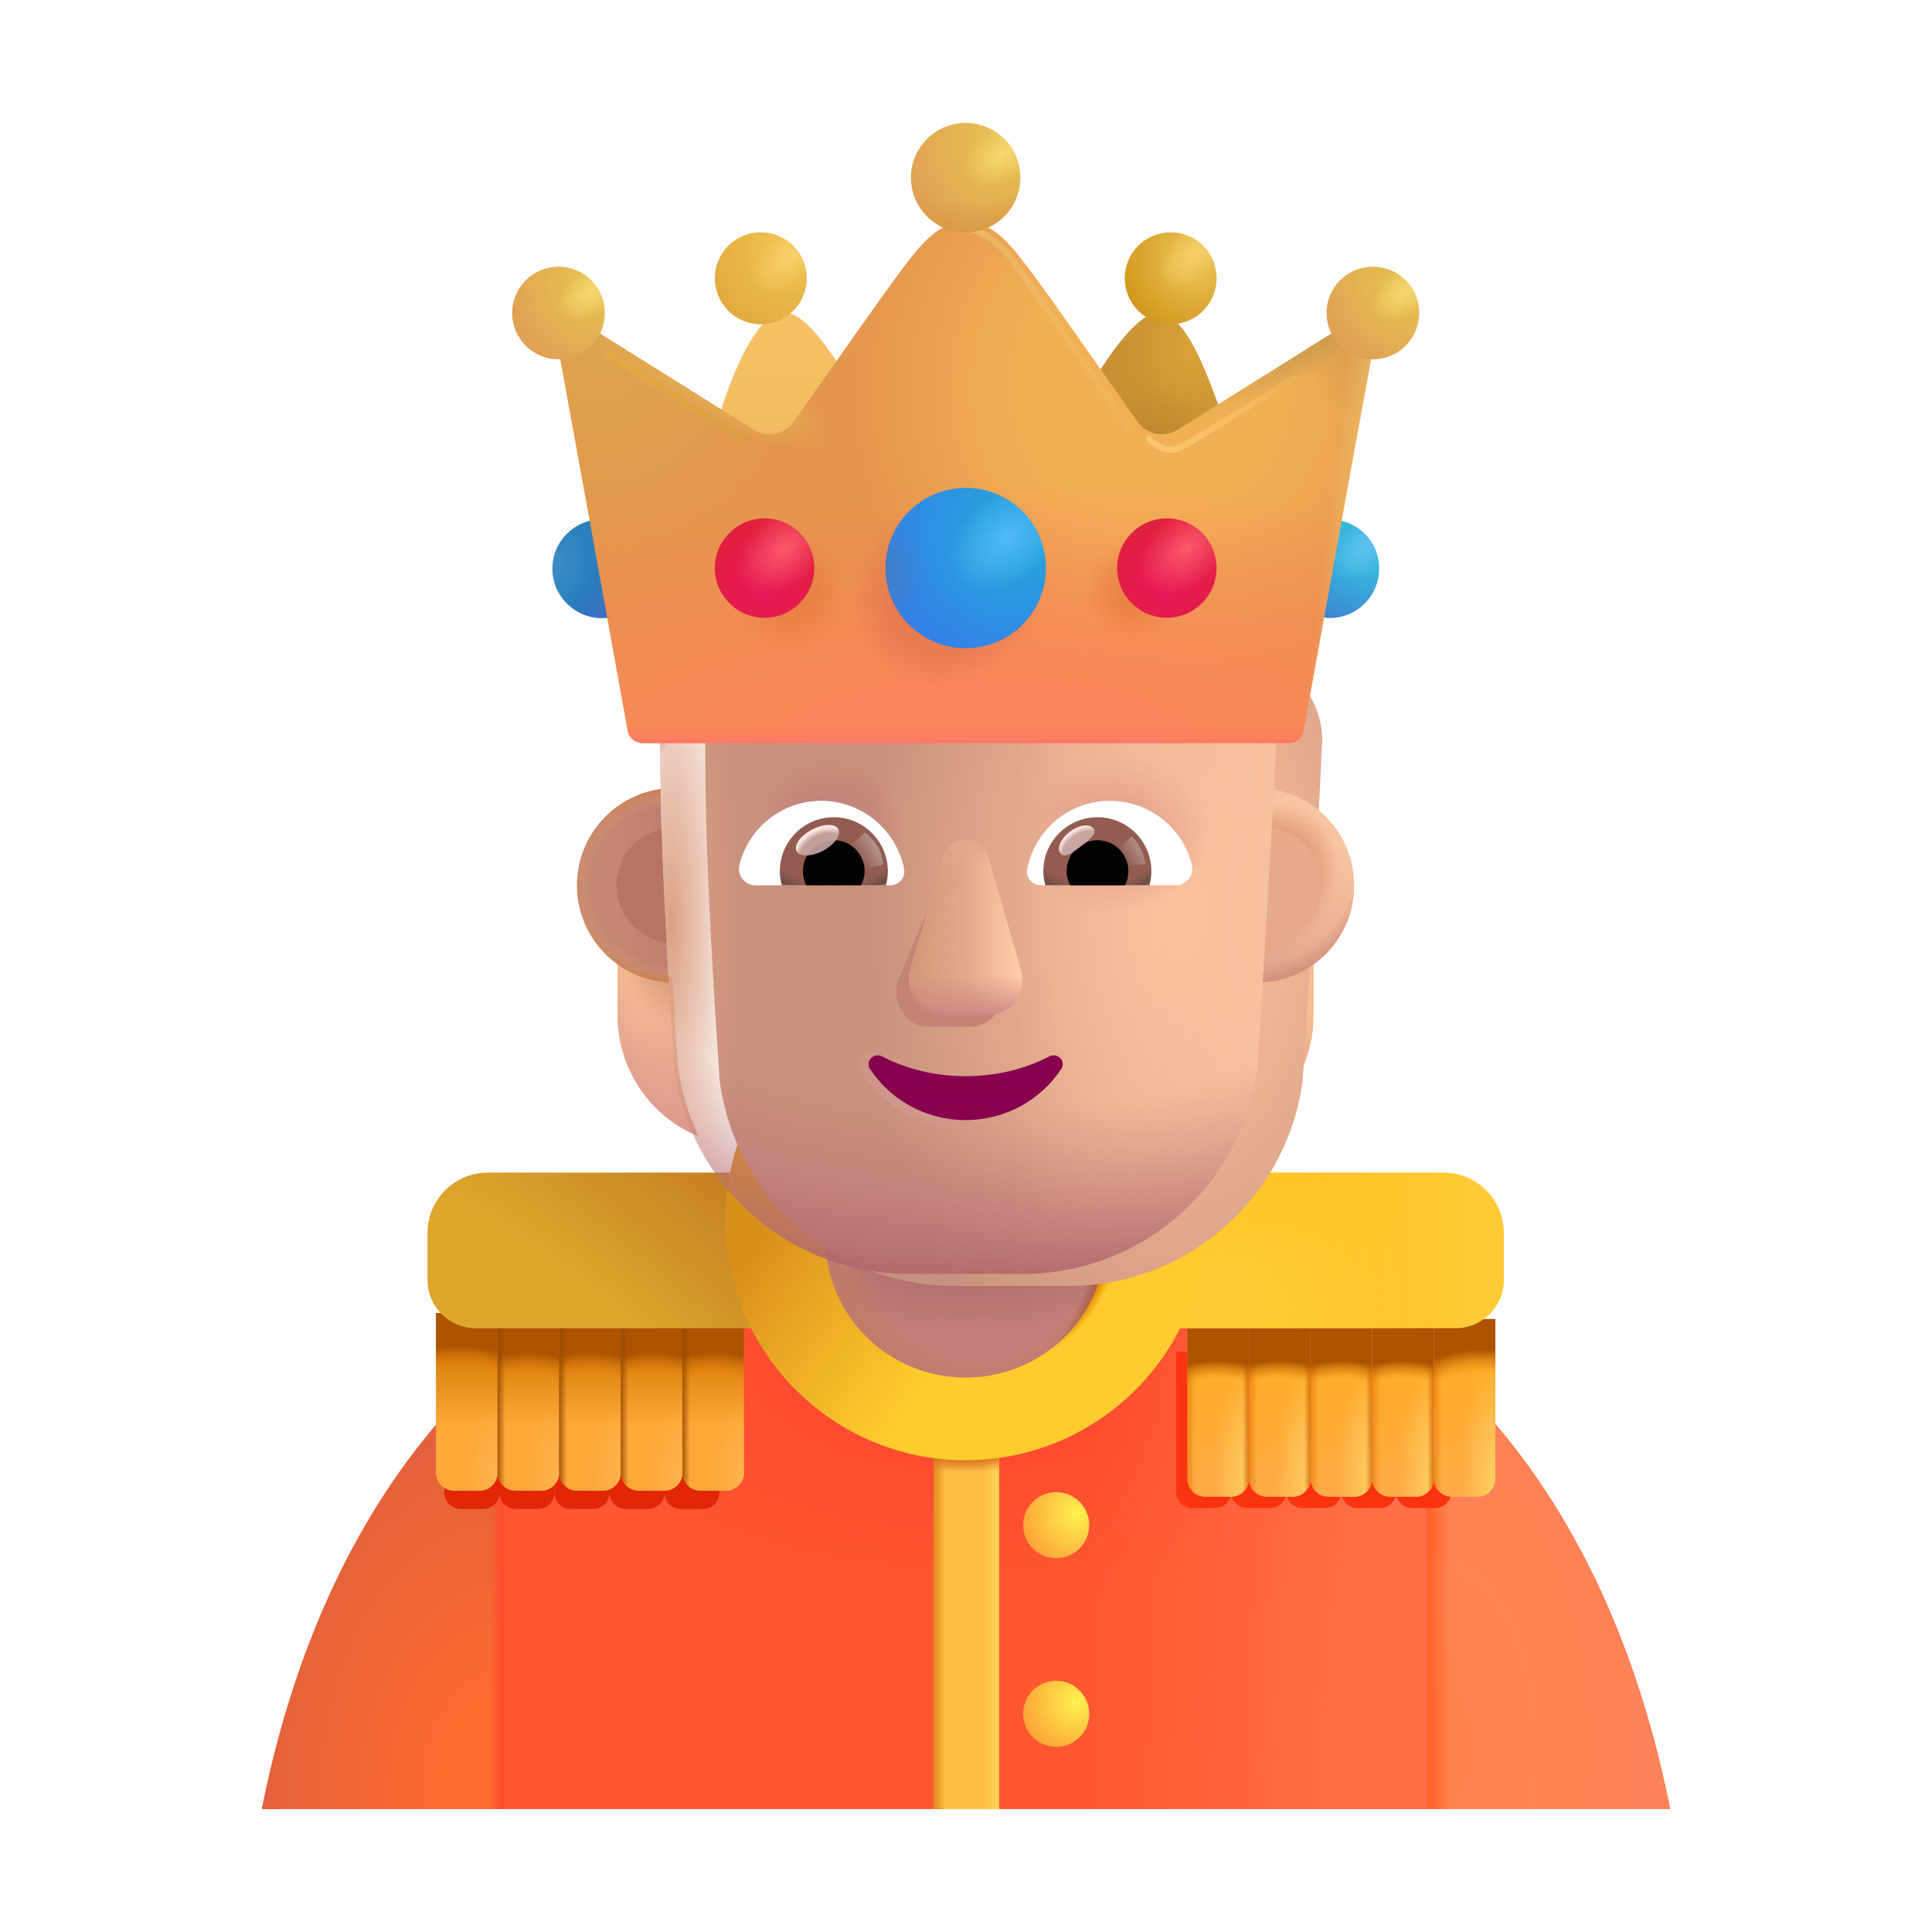 <svg viewBox="0 0 32 32" fill="none" xmlns="http://www.w3.org/2000/svg"><path d="M4.338 29.964C5.104 26.089 7.619 19.933 15.994 19.933V19.97L16.006 19.933C24.381 19.933 26.896 26.089 27.662 29.964H4.338Z" fill="url(#paint0_radial_13929_3526)" /><path d="M4.338 29.964C5.104 26.089 7.619 19.933 15.994 19.933V19.97L16.006 19.933C24.381 19.933 26.896 26.089 27.662 29.964H4.338Z" fill="url(#paint1_radial_13929_3526)" /><path d="M8.354 22.466C5.847 24.607 4.789 27.681 4.338 29.964H8.354V22.466Z" fill="url(#paint2_radial_13929_3526)" /><path d="M8.354 22.466C5.847 24.607 4.789 27.681 4.338 29.964H8.354V22.466Z" fill="url(#paint3_linear_13929_3526)" /><path d="M23.635 22.456C26.149 24.597 27.21 27.678 27.662 29.964H23.635V22.456Z" fill="url(#paint4_radial_13929_3526)" /><path d="M23.635 22.456C26.149 24.597 27.21 27.678 27.662 29.964H23.635V22.456Z" fill="url(#paint5_linear_13929_3526)" /><g filter="url(#filter0_f_13929_3526)"><path d="M7.361 23.904H9.183V24.725C9.183 24.873 9.063 24.993 8.915 24.993H8.54C8.393 24.993 8.274 24.875 8.272 24.728C8.27 24.875 8.151 24.993 8.004 24.993H7.629C7.481 24.993 7.361 24.873 7.361 24.725V23.904Z" fill="#E12706" /><path d="M9.183 23.904V24.725C9.183 24.873 9.303 24.993 9.451 24.993H9.826C9.973 24.993 10.092 24.875 10.094 24.728C10.096 24.875 10.215 24.993 10.362 24.993H10.737C10.885 24.993 11.005 24.873 11.005 24.725V23.904H9.183Z" fill="#E12706" /><path d="M11.916 23.904H11.005V24.725C11.005 24.873 11.125 24.993 11.273 24.993H11.648C11.796 24.993 11.916 24.873 11.916 24.725V23.904Z" fill="#E12706" /></g><g filter="url(#filter1_f_13929_3526)"><path d="M19.482 22.387H21.304V24.711C21.304 24.859 21.184 24.979 21.036 24.979H20.661C20.514 24.979 20.395 24.861 20.393 24.714C20.391 24.861 20.272 24.979 20.125 24.979H19.75C19.602 24.979 19.482 24.859 19.482 24.711V22.387Z" fill="#FB3310" /><path d="M21.304 22.387V24.711C21.304 24.859 21.424 24.979 21.572 24.979H21.947C22.094 24.979 22.213 24.861 22.215 24.714C22.217 24.861 22.336 24.979 22.483 24.979H22.858C23.006 24.979 23.126 24.859 23.126 24.711V23.89L21.304 22.387Z" fill="#FB3310" /><path d="M24.037 23.89H23.126V24.711C23.126 24.859 23.246 24.979 23.394 24.979H23.769C23.917 24.979 24.037 24.859 24.037 24.711V23.89Z" fill="#FB3310" /></g><path d="M16.549 29.964H15.463V23.683H16.549V29.964Z" fill="#FFBF46" /><path d="M16.549 29.964H15.463V23.683H16.549V29.964Z" fill="url(#paint6_linear_13929_3526)" /><path d="M16.549 29.964H15.463V23.683H16.549V29.964Z" fill="url(#paint7_linear_13929_3526)" /><path d="M16.549 29.964H15.463V23.683H16.549V29.964Z" fill="url(#paint8_radial_13929_3526)" /><circle cx="17.494" cy="28.386" r="0.547" fill="url(#paint9_radial_13929_3526)" /><g filter="url(#filter2_i_13929_3526)"><path d="M7.221 21.847H8.241V24.492C8.241 24.658 8.107 24.792 7.941 24.792H7.521C7.355 24.792 7.221 24.658 7.221 24.492V21.847Z" fill="url(#paint10_linear_13929_3526)" /><path d="M7.221 21.847H8.241V24.492C8.241 24.658 8.107 24.792 7.941 24.792H7.521C7.355 24.792 7.221 24.658 7.221 24.492V21.847Z" fill="url(#paint11_radial_13929_3526)" /><path d="M7.221 21.847H8.241V24.492C8.241 24.658 8.107 24.792 7.941 24.792H7.521C7.355 24.792 7.221 24.658 7.221 24.492V21.847Z" fill="url(#paint12_radial_13929_3526)" /></g><path d="M19.666 21.847H20.687V24.492C20.687 24.658 20.552 24.792 20.387 24.792H19.966C19.801 24.792 19.666 24.658 19.666 24.492V21.847Z" fill="url(#paint13_linear_13929_3526)" /><path d="M19.666 21.847H20.687V24.492C20.687 24.658 20.552 24.792 20.387 24.792H19.966C19.801 24.792 19.666 24.658 19.666 24.492V21.847Z" fill="url(#paint14_linear_13929_3526)" /><path d="M19.666 21.847H20.687V24.492C20.687 24.658 20.552 24.792 20.387 24.792H19.966C19.801 24.792 19.666 24.658 19.666 24.492V21.847Z" fill="url(#paint15_radial_13929_3526)" /><path d="M19.666 21.847H20.687V24.492C20.687 24.658 20.552 24.792 20.387 24.792H19.966C19.801 24.792 19.666 24.658 19.666 24.492V21.847Z" fill="url(#paint16_linear_13929_3526)" /><path d="M19.666 21.847H20.687V24.492C20.687 24.658 20.552 24.792 20.387 24.792H19.966C19.801 24.792 19.666 24.658 19.666 24.492V21.847Z" fill="url(#paint17_radial_13929_3526)" /><g filter="url(#filter3_i_13929_3526)"><path d="M8.241 21.847H9.261V24.492C9.261 24.658 9.127 24.792 8.961 24.792H8.541C8.375 24.792 8.241 24.658 8.241 24.492V21.847Z" fill="url(#paint18_linear_13929_3526)" /><path d="M8.241 21.847H9.261V24.492C9.261 24.658 9.127 24.792 8.961 24.792H8.541C8.375 24.792 8.241 24.658 8.241 24.492V21.847Z" fill="url(#paint19_radial_13929_3526)" /><path d="M8.241 21.847H9.261V24.492C9.261 24.658 9.127 24.792 8.961 24.792H8.541C8.375 24.792 8.241 24.658 8.241 24.492V21.847Z" fill="url(#paint20_radial_13929_3526)" /><path d="M8.241 21.847H9.261V24.492C9.261 24.658 9.127 24.792 8.961 24.792H8.541C8.375 24.792 8.241 24.658 8.241 24.492V21.847Z" fill="url(#paint21_linear_13929_3526)" /></g><path d="M20.687 21.847H21.707V24.492C21.707 24.658 21.573 24.792 21.407 24.792H20.987C20.821 24.792 20.687 24.658 20.687 24.492V21.847Z" fill="url(#paint22_linear_13929_3526)" /><path d="M20.687 21.847H21.707V24.492C21.707 24.658 21.573 24.792 21.407 24.792H20.987C20.821 24.792 20.687 24.658 20.687 24.492V21.847Z" fill="url(#paint23_linear_13929_3526)" /><path d="M20.687 21.847H21.707V24.492C21.707 24.658 21.573 24.792 21.407 24.792H20.987C20.821 24.792 20.687 24.658 20.687 24.492V21.847Z" fill="url(#paint24_radial_13929_3526)" /><path d="M20.687 21.847H21.707V24.492C21.707 24.658 21.573 24.792 21.407 24.792H20.987C20.821 24.792 20.687 24.658 20.687 24.492V21.847Z" fill="url(#paint25_linear_13929_3526)" /><path d="M20.687 21.847H21.707V24.492C21.707 24.658 21.573 24.792 21.407 24.792H20.987C20.821 24.792 20.687 24.658 20.687 24.492V21.847Z" fill="url(#paint26_radial_13929_3526)" /><g filter="url(#filter4_i_13929_3526)"><path d="M9.261 21.847H10.282V24.492C10.282 24.658 10.147 24.792 9.982 24.792H9.561C9.396 24.792 9.261 24.658 9.261 24.492V21.847Z" fill="url(#paint27_linear_13929_3526)" /><path d="M9.261 21.847H10.282V24.492C10.282 24.658 10.147 24.792 9.982 24.792H9.561C9.396 24.792 9.261 24.658 9.261 24.492V21.847Z" fill="url(#paint28_radial_13929_3526)" /><path d="M9.261 21.847H10.282V24.492C10.282 24.658 10.147 24.792 9.982 24.792H9.561C9.396 24.792 9.261 24.658 9.261 24.492V21.847Z" fill="url(#paint29_radial_13929_3526)" /><path d="M9.261 21.847H10.282V24.492C10.282 24.658 10.147 24.792 9.982 24.792H9.561C9.396 24.792 9.261 24.658 9.261 24.492V21.847Z" fill="url(#paint30_linear_13929_3526)" /></g><path d="M21.707 21.847H22.727V24.492C22.727 24.658 22.593 24.792 22.427 24.792H22.007C21.841 24.792 21.707 24.658 21.707 24.492V21.847Z" fill="url(#paint31_linear_13929_3526)" /><path d="M21.707 21.847H22.727V24.492C22.727 24.658 22.593 24.792 22.427 24.792H22.007C21.841 24.792 21.707 24.658 21.707 24.492V21.847Z" fill="url(#paint32_linear_13929_3526)" /><path d="M21.707 21.847H22.727V24.492C22.727 24.658 22.593 24.792 22.427 24.792H22.007C21.841 24.792 21.707 24.658 21.707 24.492V21.847Z" fill="url(#paint33_radial_13929_3526)" /><path d="M21.707 21.847H22.727V24.492C22.727 24.658 22.593 24.792 22.427 24.792H22.007C21.841 24.792 21.707 24.658 21.707 24.492V21.847Z" fill="url(#paint34_linear_13929_3526)" /><path d="M21.707 21.847H22.727V24.492C22.727 24.658 22.593 24.792 22.427 24.792H22.007C21.841 24.792 21.707 24.658 21.707 24.492V21.847Z" fill="url(#paint35_radial_13929_3526)" /><g filter="url(#filter5_i_13929_3526)"><path d="M10.282 21.847H11.302V24.492C11.302 24.658 11.168 24.792 11.002 24.792H10.582C10.416 24.792 10.282 24.658 10.282 24.492V21.847Z" fill="url(#paint36_linear_13929_3526)" /><path d="M10.282 21.847H11.302V24.492C11.302 24.658 11.168 24.792 11.002 24.792H10.582C10.416 24.792 10.282 24.658 10.282 24.492V21.847Z" fill="url(#paint37_radial_13929_3526)" /><path d="M10.282 21.847H11.302V24.492C11.302 24.658 11.168 24.792 11.002 24.792H10.582C10.416 24.792 10.282 24.658 10.282 24.492V21.847Z" fill="url(#paint38_radial_13929_3526)" /><path d="M10.282 21.847H11.302V24.492C11.302 24.658 11.168 24.792 11.002 24.792H10.582C10.416 24.792 10.282 24.658 10.282 24.492V21.847Z" fill="url(#paint39_linear_13929_3526)" /></g><path d="M22.727 21.847H23.748V24.492C23.748 24.658 23.613 24.792 23.448 24.792H23.027C22.862 24.792 22.727 24.658 22.727 24.492V21.847Z" fill="url(#paint40_linear_13929_3526)" /><path d="M22.727 21.847H23.748V24.492C23.748 24.658 23.613 24.792 23.448 24.792H23.027C22.862 24.792 22.727 24.658 22.727 24.492V21.847Z" fill="url(#paint41_linear_13929_3526)" /><path d="M22.727 21.847H23.748V24.492C23.748 24.658 23.613 24.792 23.448 24.792H23.027C22.862 24.792 22.727 24.658 22.727 24.492V21.847Z" fill="url(#paint42_radial_13929_3526)" /><path d="M22.727 21.847H23.748V24.492C23.748 24.658 23.613 24.792 23.448 24.792H23.027C22.862 24.792 22.727 24.658 22.727 24.492V21.847Z" fill="url(#paint43_linear_13929_3526)" /><path d="M22.727 21.847H23.748V24.492C23.748 24.658 23.613 24.792 23.448 24.792H23.027C22.862 24.792 22.727 24.658 22.727 24.492V21.847Z" fill="url(#paint44_radial_13929_3526)" /><g filter="url(#filter6_i_13929_3526)"><path d="M11.302 21.847H12.322V24.492C12.322 24.658 12.188 24.792 12.022 24.792H11.602C11.436 24.792 11.302 24.658 11.302 24.492V21.847Z" fill="url(#paint45_linear_13929_3526)" /><path d="M11.302 21.847H12.322V24.492C12.322 24.658 12.188 24.792 12.022 24.792H11.602C11.436 24.792 11.302 24.658 11.302 24.492V21.847Z" fill="url(#paint46_radial_13929_3526)" /><path d="M11.302 21.847H12.322V24.492C12.322 24.658 12.188 24.792 12.022 24.792H11.602C11.436 24.792 11.302 24.658 11.302 24.492V21.847Z" fill="url(#paint47_radial_13929_3526)" /><path d="M11.302 21.847H12.322V24.492C12.322 24.658 12.188 24.792 12.022 24.792H11.602C11.436 24.792 11.302 24.658 11.302 24.492V21.847Z" fill="url(#paint48_linear_13929_3526)" /></g><path d="M23.748 21.847H24.768V24.492C24.768 24.658 24.634 24.792 24.468 24.792H24.048C23.882 24.792 23.748 24.658 23.748 24.492V21.847Z" fill="url(#paint49_linear_13929_3526)" /><path d="M23.748 21.847H24.768V24.492C24.768 24.658 24.634 24.792 24.468 24.792H24.048C23.882 24.792 23.748 24.658 23.748 24.492V21.847Z" fill="url(#paint50_linear_13929_3526)" /><path d="M23.748 21.847H24.768V24.492C24.768 24.658 24.634 24.792 24.468 24.792H24.048C23.882 24.792 23.748 24.658 23.748 24.492V21.847Z" fill="url(#paint51_radial_13929_3526)" /><path d="M23.748 21.847H24.768V24.492C24.768 24.658 24.634 24.792 24.468 24.792H24.048C23.882 24.792 23.748 24.658 23.748 24.492V21.847Z" fill="url(#paint52_radial_13929_3526)" /><g filter="url(#filter7_iii_13929_3526)"><path d="M7.08 20.972C7.08 20.42 7.528 19.972 8.08 19.972H13.08V22.55H7.88C7.438 22.55 7.08 22.192 7.08 21.75V20.972Z" fill="url(#paint53_radial_13929_3526)" /></g><g filter="url(#filter8_iii_13929_3526)"><path d="M24.908 20.972C24.908 20.42 24.461 19.972 23.908 19.972H18.908V22.55H24.108C24.55 22.55 24.908 22.192 24.908 21.75V20.972Z" fill="url(#paint54_linear_13929_3526)" /><path d="M24.908 20.972C24.908 20.42 24.461 19.972 23.908 19.972H18.908V22.55H24.108C24.55 22.55 24.908 22.192 24.908 21.75V20.972Z" fill="url(#paint55_radial_13929_3526)" /></g><g filter="url(#filter9_ii_13929_3526)"><circle cx="15.994" cy="20.206" r="3.98" fill="url(#paint56_linear_13929_3526)" /><circle cx="15.994" cy="20.206" r="3.98" fill="url(#paint57_radial_13929_3526)" /></g><ellipse cx="15.994" cy="20.519" rx="2.32" ry="2.297" fill="url(#paint58_radial_13929_3526)" /><ellipse cx="15.994" cy="20.519" rx="2.32" ry="2.297" fill="url(#paint59_radial_13929_3526)" /><ellipse cx="15.994" cy="20.519" rx="2.32" ry="2.297" fill="url(#paint60_radial_13929_3526)" /><circle cx="17.494" cy="25.261" r="0.547" fill="url(#paint61_radial_13929_3526)" /><g filter="url(#filter10_i_13929_3526)"><path d="M12.65 5.167C12.182 5.355 11.826 6.373 11.685 6.816L12.846 7.839L14.143 6.878C13.342 5.425 12.994 5.241 12.846 5.198L12.65 5.167Z" fill="url(#paint62_linear_13929_3526)" /></g><g filter="url(#filter11_i_13929_3526)"><circle cx="12.601" cy="4.609" r="0.761" fill="url(#paint63_radial_13929_3526)" /><circle cx="12.601" cy="4.609" r="0.761" fill="url(#paint64_radial_13929_3526)" /></g><g filter="url(#filter12_i_13929_3526)"><path d="M19.15 5.218C18.788 5.352 18.282 6.179 18.068 6.534L18.732 7.546L20.385 7.011C19.955 5.741 19.604 5.05 19.15 5.218Z" fill="url(#paint65_radial_13929_3526)" /><path d="M19.15 5.218C18.788 5.352 18.282 6.179 18.068 6.534L18.732 7.546L20.385 7.011C19.955 5.741 19.604 5.05 19.15 5.218Z" fill="url(#paint66_radial_13929_3526)" /></g><g filter="url(#filter13_i_13929_3526)"><circle cx="19.39" cy="4.609" r="0.761" fill="url(#paint67_radial_13929_3526)" /><circle cx="19.39" cy="4.609" r="0.761" fill="url(#paint68_radial_13929_3526)" /></g><circle cx="9.966" cy="9.419" r="0.817" fill="url(#paint69_radial_13929_3526)" /><circle cx="9.966" cy="9.419" r="0.817" fill="url(#paint70_radial_13929_3526)" /><circle cx="22.026" cy="9.419" r="0.817" fill="url(#paint71_radial_13929_3526)" /><circle cx="22.026" cy="9.419" r="0.817" fill="url(#paint72_radial_13929_3526)" /><path d="M20.855 16.179C21.19 16.168 21.504 16.054 21.759 15.87V16.801C21.759 17.695 21.227 18.49 20.419 18.82C20.589 18.458 20.706 18.063 20.765 17.64L20.855 16.179Z" fill="url(#paint73_radial_13929_3526)" /><path d="M11.132 16.179C10.797 16.168 10.483 16.054 10.228 15.87V16.801C10.228 17.695 10.76 18.49 11.569 18.82C11.398 18.458 11.281 18.063 11.223 17.64L11.132 16.179Z" fill="url(#paint74_radial_13929_3526)" /><path d="M11.132 16.179C10.797 16.168 10.483 16.054 10.228 15.87V16.801C10.228 17.695 10.76 18.49 11.569 18.82C11.398 18.458 11.281 18.063 11.223 17.64L11.132 16.179Z" fill="url(#paint75_radial_13929_3526)" /><path d="M11.132 16.179C10.797 16.168 10.483 16.054 10.228 15.87V16.801C10.228 17.695 10.76 18.49 11.569 18.82C11.398 18.458 11.281 18.063 11.223 17.64L11.132 16.179Z" fill="url(#paint76_radial_13929_3526)" /><path d="M11.132 16.179C10.797 16.168 10.483 16.054 10.228 15.87V16.801C10.228 17.695 10.76 18.49 11.569 18.82C11.398 18.458 11.281 18.063 11.223 17.64L11.132 16.179Z" fill="url(#paint77_radial_13929_3526)" /><g filter="url(#filter14_ii_13929_3526)"><path d="M11.169 17.694C11.426 19.646 13.087 21.1 15.054 21.1H16.941C18.908 21.1 20.569 19.646 20.827 17.694C20.945 15.81 21.063 13.934 21.151 12.051C21.14 11.284 20.536 10.651 19.772 10.619H18.372C17.417 10.619 16.552 10.056 16.16 9.176C16.059 8.924 15.815 8.758 15.545 8.758H14.272C12.426 8.758 10.93 10.271 10.93 12.137C10.93 13.998 11.047 15.828 11.169 17.694Z" fill="url(#paint78_radial_13929_3526)" /></g><path d="M11.169 17.694C11.426 19.646 13.087 21.1 15.054 21.1H16.941C18.908 21.1 20.569 19.646 20.827 17.694C20.945 15.81 21.063 13.934 21.151 12.051C21.14 11.284 20.536 10.651 19.772 10.619H18.372C17.417 10.619 16.552 10.056 16.16 9.176C16.059 8.924 15.815 8.758 15.545 8.758H14.272C12.426 8.758 10.93 10.271 10.93 12.137C10.93 13.998 11.047 15.828 11.169 17.694Z" fill="url(#paint79_linear_13929_3526)" /><path d="M11.169 17.694C11.426 19.646 13.087 21.1 15.054 21.1H16.941C18.908 21.1 20.569 19.646 20.827 17.694C20.945 15.81 21.063 13.934 21.151 12.051C21.14 11.284 20.536 10.651 19.772 10.619H18.372C17.417 10.619 16.552 10.056 16.16 9.176C16.059 8.924 15.815 8.758 15.545 8.758H14.272C12.426 8.758 10.93 10.271 10.93 12.137C10.93 13.998 11.047 15.828 11.169 17.694Z" fill="url(#paint80_radial_13929_3526)" /><path d="M11.169 17.694C11.426 19.646 13.087 21.1 15.054 21.1H16.941C18.908 21.1 20.569 19.646 20.827 17.694C20.945 15.81 21.063 13.934 21.151 12.051C21.14 11.284 20.536 10.651 19.772 10.619H18.372C17.417 10.619 16.552 10.056 16.16 9.176C16.059 8.924 15.815 8.758 15.545 8.758H14.272C12.426 8.758 10.93 10.271 10.93 12.137C10.93 13.998 11.047 15.828 11.169 17.694Z" fill="url(#paint81_radial_13929_3526)" /><path d="M11.169 17.694C11.426 19.646 13.087 21.1 15.054 21.1H16.941C18.908 21.1 20.569 19.646 20.827 17.694C20.945 15.81 21.063 13.934 21.151 12.051C21.14 11.284 20.536 10.651 19.772 10.619H18.372C17.417 10.619 16.552 10.056 16.16 9.176C16.059 8.924 15.815 8.758 15.545 8.758H14.272C12.426 8.758 10.93 10.271 10.93 12.137C10.93 13.998 11.047 15.828 11.169 17.694Z" fill="url(#paint82_radial_13929_3526)" /><path d="M11.169 17.694C11.426 19.646 13.087 21.1 15.054 21.1H16.941C18.908 21.1 20.569 19.646 20.827 17.694C20.945 15.81 21.063 13.934 21.151 12.051C21.14 11.284 20.536 10.651 19.772 10.619H18.372C17.417 10.619 16.552 10.056 16.16 9.176C16.059 8.924 15.815 8.758 15.545 8.758H14.272C12.426 8.758 10.93 10.271 10.93 12.137C10.93 13.998 11.047 15.828 11.169 17.694Z" fill="url(#paint83_radial_13929_3526)" /><path d="M11.169 17.694C11.426 19.646 13.087 21.1 15.054 21.1H16.941C18.908 21.1 20.569 19.646 20.827 17.694C20.945 15.81 21.063 13.934 21.151 12.051C21.14 11.284 20.536 10.651 19.772 10.619H18.372C17.417 10.619 16.552 10.056 16.16 9.176C16.059 8.924 15.815 8.758 15.545 8.758H14.272C12.426 8.758 10.93 10.271 10.93 12.137C10.93 13.998 11.047 15.828 11.169 17.694Z" fill="url(#paint84_radial_13929_3526)" /><path d="M11.169 17.694C11.426 19.646 13.087 21.1 15.054 21.1H16.941C18.908 21.1 20.569 19.646 20.827 17.694C20.945 15.81 21.063 13.934 21.151 12.051C21.14 11.284 20.536 10.651 19.772 10.619H18.372C17.417 10.619 16.552 10.056 16.16 9.176C16.059 8.924 15.815 8.758 15.545 8.758H14.272C12.426 8.758 10.93 10.271 10.93 12.137C10.93 13.998 11.047 15.828 11.169 17.694Z" fill="url(#paint85_radial_13929_3526)" /><path d="M11.169 17.694C11.426 19.646 13.087 21.1 15.054 21.1H16.941C18.908 21.1 20.569 19.646 20.827 17.694C20.945 15.81 21.063 13.934 21.151 12.051C21.14 11.284 20.536 10.651 19.772 10.619H18.372C17.417 10.619 16.552 10.056 16.16 9.176C16.059 8.924 15.815 8.758 15.545 8.758H14.272C12.426 8.758 10.93 10.271 10.93 12.137C10.93 13.998 11.047 15.828 11.169 17.694Z" fill="url(#paint86_radial_13929_3526)" /><g filter="url(#filter15_f_13929_3526)"><path d="M15.563 14.593L14.871 16.249C14.77 16.627 15.013 17.005 15.358 17.005H16.093C16.437 17.005 16.68 16.621 16.579 16.249L16.082 14.41C15.976 14.003 15.675 14.186 15.563 14.593Z" fill="#C48377" /></g><g filter="url(#filter16_f_13929_3526)"><path d="M15.611 14.214L15.08 16.053C14.972 16.431 15.232 16.809 15.601 16.809H16.387C16.756 16.809 17.016 16.425 16.908 16.053L16.376 14.214C16.262 13.807 15.731 13.807 15.611 14.214Z" fill="url(#paint87_linear_13929_3526)" /><path d="M15.611 14.214L15.08 16.053C14.972 16.431 15.232 16.809 15.601 16.809H16.387C16.756 16.809 17.016 16.425 16.908 16.053L16.376 14.214C16.262 13.807 15.731 13.807 15.611 14.214Z" fill="url(#paint88_linear_13929_3526)" /><path d="M15.611 14.214L15.08 16.053C14.972 16.431 15.232 16.809 15.601 16.809H16.387C16.756 16.809 17.016 16.425 16.908 16.053L16.376 14.214C16.262 13.807 15.731 13.807 15.611 14.214Z" fill="url(#paint89_linear_13929_3526)" /><path d="M15.611 14.214L15.08 16.053C14.972 16.431 15.232 16.809 15.601 16.809H16.387C16.756 16.809 17.016 16.425 16.908 16.053L16.376 14.214C16.262 13.807 15.731 13.807 15.611 14.214Z" fill="url(#paint90_linear_13929_3526)" /></g><path d="M15.611 14.214L15.08 16.053C14.972 16.431 15.232 16.809 15.601 16.809H16.387C16.756 16.809 17.016 16.425 16.908 16.053L16.376 14.214C16.262 13.807 15.731 13.807 15.611 14.214Z" fill="url(#paint91_linear_13929_3526)" /><path d="M15.611 14.214L15.08 16.053C14.972 16.431 15.232 16.809 15.601 16.809H16.387C16.756 16.809 17.016 16.425 16.908 16.053L16.376 14.214C16.262 13.807 15.731 13.807 15.611 14.214Z" fill="url(#paint92_radial_13929_3526)" /><g filter="url(#filter17_f_13929_3526)"><path d="M14.643 17.43L14.643 17.43L14.642 17.43C14.54 17.378 14.434 17.411 14.371 17.477C14.308 17.544 14.282 17.652 14.348 17.748C14.697 18.276 15.303 18.627 15.994 18.627C16.684 18.627 17.291 18.275 17.64 17.747C17.704 17.65 17.681 17.542 17.616 17.475C17.552 17.409 17.446 17.379 17.345 17.43L17.345 17.43L17.345 17.43C16.955 17.634 16.495 17.75 15.994 17.75C15.498 17.75 15.033 17.634 14.643 17.43Z" stroke="url(#paint93_radial_13929_3526)" stroke-width="0.15" /></g><path d="M15.994 17.825C15.486 17.825 15.009 17.706 14.608 17.497C14.471 17.427 14.324 17.582 14.411 17.706C14.745 18.214 15.329 18.552 15.994 18.552C16.659 18.552 17.242 18.214 17.577 17.706C17.663 17.577 17.516 17.427 17.379 17.497C16.978 17.706 16.506 17.825 15.994 17.825Z" fill="url(#paint94_radial_13929_3526)" /><path d="M18.385 13.264C19.038 13.264 19.59 13.714 19.74 14.323C19.784 14.497 19.65 14.663 19.472 14.663H17.241C17.099 14.663 16.985 14.534 17.014 14.392C17.139 13.751 17.703 13.264 18.385 13.264Z" fill="white" /><path d="M18.178 13.536C18.673 13.536 19.07 13.938 19.07 14.428C19.07 14.509 19.058 14.591 19.038 14.664H17.314C17.293 14.586 17.281 14.509 17.281 14.428C17.281 13.938 17.683 13.536 18.178 13.536Z" fill="url(#paint95_radial_13929_3526)" /><path d="M17.667 14.428C17.667 14.144 17.894 13.917 18.178 13.917C18.462 13.917 18.689 14.144 18.689 14.428C18.689 14.514 18.669 14.595 18.632 14.664H17.728C17.687 14.595 17.667 14.514 17.667 14.428Z" fill="black" /><g filter="url(#filter18_f_13929_3526)"><path d="M18.112 13.725C18.176 13.81 18.043 13.913 17.892 14.026C17.741 14.139 17.628 14.219 17.565 14.134C17.501 14.049 17.572 13.888 17.723 13.775C17.874 13.662 18.049 13.639 18.112 13.725Z" fill="#C7A7A3" /><path d="M18.112 13.725C18.176 13.81 18.043 13.913 17.892 14.026C17.741 14.139 17.628 14.219 17.565 14.134C17.501 14.049 17.572 13.888 17.723 13.775C17.874 13.662 18.049 13.639 18.112 13.725Z" fill="url(#paint96_radial_13929_3526)" /></g><g filter="url(#filter19_f_13929_3526)"><path d="M18.973 14.311C18.94 14.08 18.805 13.906 18.741 13.848L18.481 14.133L18.599 14.361L18.973 14.311Z" fill="url(#paint97_linear_13929_3526)" /></g><path d="M13.603 13.264C12.95 13.264 12.398 13.714 12.248 14.323C12.203 14.497 12.337 14.664 12.516 14.664H14.747C14.889 14.664 15.002 14.534 14.974 14.392C14.848 13.751 14.28 13.264 13.603 13.264Z" fill="white" /><path d="M13.81 13.536C13.315 13.536 12.917 13.938 12.917 14.428C12.917 14.509 12.929 14.591 12.95 14.664H14.674C14.694 14.587 14.706 14.509 14.706 14.428C14.702 13.938 14.305 13.536 13.81 13.536Z" fill="url(#paint98_radial_13929_3526)" /><path d="M14.321 14.428C14.321 14.144 14.094 13.917 13.81 13.917C13.526 13.917 13.299 14.144 13.299 14.428C13.299 14.514 13.319 14.595 13.355 14.664H14.26C14.297 14.595 14.321 14.514 14.321 14.428Z" fill="black" /><g filter="url(#filter20_f_13929_3526)"><path d="M14.625 14.323C14.625 14.035 14.391 13.842 14.327 13.784L14.039 14.063L14.216 14.425L14.625 14.323Z" fill="url(#paint99_linear_13929_3526)" /></g><g filter="url(#filter21_f_13929_3526)"><ellipse cx="13.54" cy="13.917" rx="0.39" ry="0.197" transform="rotate(-27.914 13.54 13.917)" fill="#C7A7A3" fill-opacity="0.9" /><ellipse cx="13.54" cy="13.917" rx="0.39" ry="0.197" transform="rotate(-27.914 13.54 13.917)" fill="url(#paint100_radial_13929_3526)" /></g><path d="M20.916 16.27C20.981 15.206 21.045 14.143 21.1 13.078C21.856 13.211 22.43 13.87 22.43 14.663C22.43 15.52 21.76 16.221 20.916 16.27Z" fill="url(#paint101_linear_13929_3526)" /><path d="M20.916 16.27C20.981 15.206 21.045 14.143 21.1 13.078C21.856 13.211 22.43 13.87 22.43 14.663C22.43 15.52 21.76 16.221 20.916 16.27Z" fill="url(#paint102_radial_13929_3526)" /><path d="M20.916 16.27C20.981 15.206 21.045 14.143 21.1 13.078C21.856 13.211 22.43 13.87 22.43 14.663C22.43 15.52 21.76 16.221 20.916 16.27Z" fill="url(#paint103_radial_13929_3526)" /><path d="M10.94 13.071C10.158 13.181 9.557 13.852 9.557 14.664C9.557 15.523 10.231 16.225 11.078 16.27C11.014 15.202 10.96 14.139 10.94 13.071Z" fill="url(#paint104_linear_13929_3526)" /><path d="M10.94 13.071C10.158 13.181 9.557 13.852 9.557 14.664C9.557 15.523 10.231 16.225 11.078 16.27C11.014 15.202 10.96 14.139 10.94 13.071Z" fill="url(#paint105_radial_13929_3526)" /><g filter="url(#filter22_f_13929_3526)"><path d="M10.956 13.731C10.53 13.827 10.211 14.208 10.211 14.664C10.211 15.148 10.572 15.549 11.04 15.611C11.005 14.984 10.976 14.358 10.956 13.731Z" fill="#B57562" /></g><g filter="url(#filter23_f_13929_3526)"><path d="M20.956 15.619C20.994 14.984 21.031 14.35 21.066 13.716C21.537 13.774 21.902 14.176 21.902 14.664C21.902 15.188 21.479 15.614 20.956 15.619Z" fill="#E6AA8B" /></g><path d="M9.111 5.009L10.397 12.102C10.419 12.221 10.522 12.307 10.643 12.307H21.345C21.466 12.307 21.57 12.221 21.591 12.102L22.878 5.009L19.509 7.116C19.287 7.255 18.995 7.199 18.842 6.986C18.637 6.697 18.407 6.37 18.176 6.04C17.625 5.256 17.066 4.459 16.805 4.15C16.424 3.696 16.154 3.674 15.998 3.673L15.994 3.673L15.991 3.673C15.835 3.674 15.564 3.696 15.183 4.15C14.923 4.459 14.364 5.256 13.813 6.04C13.581 6.37 13.351 6.697 13.146 6.986C12.994 7.199 12.702 7.255 12.479 7.116L9.111 5.009Z" fill="url(#paint106_radial_13929_3526)" /><path d="M9.111 5.009L10.397 12.102C10.419 12.221 10.522 12.307 10.643 12.307H21.345C21.466 12.307 21.57 12.221 21.591 12.102L22.878 5.009L19.509 7.116C19.287 7.255 18.995 7.199 18.842 6.986C18.637 6.697 18.407 6.37 18.176 6.04C17.625 5.256 17.066 4.459 16.805 4.15C16.424 3.696 16.154 3.674 15.998 3.673L15.994 3.673L15.991 3.673C15.835 3.674 15.564 3.696 15.183 4.15C14.923 4.459 14.364 5.256 13.813 6.04C13.581 6.37 13.351 6.697 13.146 6.986C12.994 7.199 12.702 7.255 12.479 7.116L9.111 5.009Z" fill="url(#paint107_radial_13929_3526)" /><path d="M9.111 5.009L10.397 12.102C10.419 12.221 10.522 12.307 10.643 12.307H21.345C21.466 12.307 21.57 12.221 21.591 12.102L22.878 5.009L19.509 7.116C19.287 7.255 18.995 7.199 18.842 6.986C18.637 6.697 18.407 6.37 18.176 6.04C17.625 5.256 17.066 4.459 16.805 4.15C16.424 3.696 16.154 3.674 15.998 3.673L15.994 3.673L15.991 3.673C15.835 3.674 15.564 3.696 15.183 4.15C14.923 4.459 14.364 5.256 13.813 6.04C13.581 6.37 13.351 6.697 13.146 6.986C12.994 7.199 12.702 7.255 12.479 7.116L9.111 5.009Z" fill="url(#paint108_linear_13929_3526)" /><path d="M9.111 5.009L10.397 12.102C10.419 12.221 10.522 12.307 10.643 12.307H21.345C21.466 12.307 21.57 12.221 21.591 12.102L22.878 5.009L19.509 7.116C19.287 7.255 18.995 7.199 18.842 6.986C18.637 6.697 18.407 6.37 18.176 6.04C17.625 5.256 17.066 4.459 16.805 4.15C16.424 3.696 16.154 3.674 15.998 3.673L15.994 3.673L15.991 3.673C15.835 3.674 15.564 3.696 15.183 4.15C14.923 4.459 14.364 5.256 13.813 6.04C13.581 6.37 13.351 6.697 13.146 6.986C12.994 7.199 12.702 7.255 12.479 7.116L9.111 5.009Z" fill="url(#paint109_radial_13929_3526)" /><path d="M9.111 5.009L10.397 12.102C10.419 12.221 10.522 12.307 10.643 12.307H21.345C21.466 12.307 21.57 12.221 21.591 12.102L22.878 5.009L19.509 7.116C19.287 7.255 18.995 7.199 18.842 6.986C18.637 6.697 18.407 6.37 18.176 6.04C17.625 5.256 17.066 4.459 16.805 4.15C16.424 3.696 16.154 3.674 15.998 3.673L15.994 3.673L15.991 3.673C15.835 3.674 15.564 3.696 15.183 4.15C14.923 4.459 14.364 5.256 13.813 6.04C13.581 6.37 13.351 6.697 13.146 6.986C12.994 7.199 12.702 7.255 12.479 7.116L9.111 5.009Z" fill="url(#paint110_radial_13929_3526)" /><path d="M9.111 5.009L10.397 12.102C10.419 12.221 10.522 12.307 10.643 12.307H21.345C21.466 12.307 21.57 12.221 21.591 12.102L22.878 5.009L19.509 7.116C19.287 7.255 18.995 7.199 18.842 6.986C18.637 6.697 18.407 6.37 18.176 6.04C17.625 5.256 17.066 4.459 16.805 4.15C16.424 3.696 16.154 3.674 15.998 3.673L15.994 3.673L15.991 3.673C15.835 3.674 15.564 3.696 15.183 4.15C14.923 4.459 14.364 5.256 13.813 6.04C13.581 6.37 13.351 6.697 13.146 6.986C12.994 7.199 12.702 7.255 12.479 7.116L9.111 5.009Z" fill="url(#paint111_radial_13929_3526)" /><path d="M9.111 5.009L10.397 12.102C10.419 12.221 10.522 12.307 10.643 12.307H21.345C21.466 12.307 21.57 12.221 21.591 12.102L22.878 5.009L19.509 7.116C19.287 7.255 18.995 7.199 18.842 6.986C18.637 6.697 18.407 6.37 18.176 6.04C17.625 5.256 17.066 4.459 16.805 4.15C16.424 3.696 16.154 3.674 15.998 3.673L15.994 3.673L15.991 3.673C15.835 3.674 15.564 3.696 15.183 4.15C14.923 4.459 14.364 5.256 13.813 6.04C13.581 6.37 13.351 6.697 13.146 6.986C12.994 7.199 12.702 7.255 12.479 7.116L9.111 5.009Z" fill="url(#paint112_linear_13929_3526)" /><path d="M9.111 5.009L10.397 12.102C10.419 12.221 10.522 12.307 10.643 12.307H21.345C21.466 12.307 21.57 12.221 21.591 12.102L22.878 5.009L19.509 7.116C19.287 7.255 18.995 7.199 18.842 6.986C18.637 6.697 18.407 6.37 18.176 6.04C17.625 5.256 17.066 4.459 16.805 4.15C16.424 3.696 16.154 3.674 15.998 3.673L15.994 3.673L15.991 3.673C15.835 3.674 15.564 3.696 15.183 4.15C14.923 4.459 14.364 5.256 13.813 6.04C13.581 6.37 13.351 6.697 13.146 6.986C12.994 7.199 12.702 7.255 12.479 7.116L9.111 5.009Z" fill="url(#paint113_radial_13929_3526)" /><path d="M9.111 5.009L10.397 12.102C10.419 12.221 10.522 12.307 10.643 12.307H21.345C21.466 12.307 21.57 12.221 21.591 12.102L22.878 5.009L19.509 7.116C19.287 7.255 18.995 7.199 18.842 6.986C18.637 6.697 18.407 6.37 18.176 6.04C17.625 5.256 17.066 4.459 16.805 4.15C16.424 3.696 16.154 3.674 15.998 3.673L15.994 3.673L15.991 3.673C15.835 3.674 15.564 3.696 15.183 4.15C14.923 4.459 14.364 5.256 13.813 6.04C13.581 6.37 13.351 6.697 13.146 6.986C12.994 7.199 12.702 7.255 12.479 7.116L9.111 5.009Z" fill="url(#paint114_radial_13929_3526)" /><path d="M9.111 5.009L10.397 12.102C10.419 12.221 10.522 12.307 10.643 12.307H21.345C21.466 12.307 21.57 12.221 21.591 12.102L22.878 5.009L19.509 7.116C19.287 7.255 18.995 7.199 18.842 6.986C18.637 6.697 18.407 6.37 18.176 6.04C17.625 5.256 17.066 4.459 16.805 4.15C16.424 3.696 16.154 3.674 15.998 3.673L15.994 3.673L15.991 3.673C15.835 3.674 15.564 3.696 15.183 4.15C14.923 4.459 14.364 5.256 13.813 6.04C13.581 6.37 13.351 6.697 13.146 6.986C12.994 7.199 12.702 7.255 12.479 7.116L9.111 5.009Z" fill="url(#paint115_radial_13929_3526)" /><path d="M9.111 5.009L10.397 12.102C10.419 12.221 10.522 12.307 10.643 12.307H21.345C21.466 12.307 21.57 12.221 21.591 12.102L22.878 5.009L19.509 7.116C19.287 7.255 18.995 7.199 18.842 6.986C18.637 6.697 18.407 6.37 18.176 6.04C17.625 5.256 17.066 4.459 16.805 4.15C16.424 3.696 16.154 3.674 15.998 3.673L15.994 3.673L15.991 3.673C15.835 3.674 15.564 3.696 15.183 4.15C14.923 4.459 14.364 5.256 13.813 6.04C13.581 6.37 13.351 6.697 13.146 6.986C12.994 7.199 12.702 7.255 12.479 7.116L9.111 5.009Z" fill="url(#paint116_radial_13929_3526)" /><g filter="url(#filter24_i_13929_3526)"><circle cx="22.739" cy="5.184" r="0.767" fill="url(#paint117_radial_13929_3526)" /><circle cx="22.739" cy="5.184" r="0.767" fill="url(#paint118_radial_13929_3526)" /></g><g filter="url(#filter25_i_13929_3526)"><circle cx="9.25" cy="5.184" r="0.767" fill="url(#paint119_radial_13929_3526)" /><circle cx="9.25" cy="5.184" r="0.767" fill="url(#paint120_radial_13929_3526)" /></g><g filter="url(#filter26_i_13929_3526)"><circle cx="15.996" cy="9.409" r="1.328" fill="url(#paint121_radial_13929_3526)" /><circle cx="15.996" cy="9.409" r="1.328" fill="url(#paint122_radial_13929_3526)" /><circle cx="15.996" cy="9.409" r="1.328" fill="url(#paint123_radial_13929_3526)" /></g><g filter="url(#filter27_i_13929_3526)"><circle cx="12.663" cy="9.409" r="0.823" fill="url(#paint124_radial_13929_3526)" /><circle cx="12.663" cy="9.409" r="0.823" fill="url(#paint125_radial_13929_3526)" /></g><g filter="url(#filter28_i_13929_3526)"><circle cx="19.327" cy="9.409" r="0.823" fill="url(#paint126_radial_13929_3526)" /><circle cx="19.327" cy="9.409" r="0.823" fill="url(#paint127_radial_13929_3526)" /></g><g filter="url(#filter29_f_13929_3526)"><path d="M19.033 7.269C19.104 7.35 19.294 7.495 19.494 7.433C19.694 7.37 21.213 6.396 21.947 5.917" stroke="url(#paint128_linear_13929_3526)" stroke-width="0.1" stroke-linecap="round" /></g><g filter="url(#filter30_f_13929_3526)"><path d="M16.135 3.808C16.244 3.839 16.522 3.98 16.76 4.292C16.997 4.605 18.14 6.277 18.682 7.073" stroke="url(#paint129_linear_13929_3526)" stroke-width="0.1" stroke-linecap="round" /></g><g filter="url(#filter31_f_13929_3526)"><path d="M10.065 5.863L12.33 7.284" stroke="url(#paint130_linear_13929_3526)" stroke-width="0.1" stroke-linecap="round" /></g><g filter="url(#filter32_i_13929_3526)"><circle cx="15.994" cy="2.942" r="0.906" fill="url(#paint131_radial_13929_3526)" /><circle cx="15.994" cy="2.942" r="0.906" fill="url(#paint132_radial_13929_3526)" /></g><circle cx="15.994" cy="2.942" r="0.906" fill="url(#paint133_radial_13929_3526)" /><defs><filter id="filter0_f_13929_3526" x="6.611" y="23.154" width="6.055" height="2.589" filterUnits="userSpaceOnUse" color-interpolation-filters="sRGB"><feFlood flood-opacity="0" result="BackgroundImageFix" /><feBlend mode="normal" in="SourceGraphic" in2="BackgroundImageFix" result="shape" /><feGaussianBlur stdDeviation="0.375" result="effect1_foregroundBlur_13929_3526" /></filter><filter id="filter1_f_13929_3526" x="18.732" y="21.637" width="6.055" height="4.091" filterUnits="userSpaceOnUse" color-interpolation-filters="sRGB"><feFlood flood-opacity="0" result="BackgroundImageFix" /><feBlend mode="normal" in="SourceGraphic" in2="BackgroundImageFix" result="shape" /><feGaussianBlur stdDeviation="0.375" result="effect1_foregroundBlur_13929_3526" /></filter><filter id="filter2_i_13929_3526" x="7.221" y="21.747" width="1.02" height="3.045" filterUnits="userSpaceOnUse" color-interpolation-filters="sRGB"><feFlood flood-opacity="0" result="BackgroundImageFix" /><feBlend mode="normal" in="SourceGraphic" in2="BackgroundImageFix" result="shape" /><feColorMatrix in="SourceAlpha" type="matrix" values="0 0 0 0 0 0 0 0 0 0 0 0 0 0 0 0 0 0 127 0" result="hardAlpha" /><feOffset dy="-0.1" /><feGaussianBlur stdDeviation="0.05" /><feComposite in2="hardAlpha" operator="arithmetic" k2="-1" k3="1" /><feColorMatrix type="matrix" values="0 0 0 0 0.965 0 0 0 0 0.537 0 0 0 0 0.263 0 0 0 1 0" /><feBlend mode="normal" in2="shape" result="effect1_innerShadow_13929_3526" /></filter><filter id="filter3_i_13929_3526" x="8.241" y="21.747" width="1.02" height="3.045" filterUnits="userSpaceOnUse" color-interpolation-filters="sRGB"><feFlood flood-opacity="0" result="BackgroundImageFix" /><feBlend mode="normal" in="SourceGraphic" in2="BackgroundImageFix" result="shape" /><feColorMatrix in="SourceAlpha" type="matrix" values="0 0 0 0 0 0 0 0 0 0 0 0 0 0 0 0 0 0 127 0" result="hardAlpha" /><feOffset dy="-0.1" /><feGaussianBlur stdDeviation="0.05" /><feComposite in2="hardAlpha" operator="arithmetic" k2="-1" k3="1" /><feColorMatrix type="matrix" values="0 0 0 0 0.965 0 0 0 0 0.537 0 0 0 0 0.263 0 0 0 1 0" /><feBlend mode="normal" in2="shape" result="effect1_innerShadow_13929_3526" /></filter><filter id="filter4_i_13929_3526" x="9.261" y="21.747" width="1.02" height="3.045" filterUnits="userSpaceOnUse" color-interpolation-filters="sRGB"><feFlood flood-opacity="0" result="BackgroundImageFix" /><feBlend mode="normal" in="SourceGraphic" in2="BackgroundImageFix" result="shape" /><feColorMatrix in="SourceAlpha" type="matrix" values="0 0 0 0 0 0 0 0 0 0 0 0 0 0 0 0 0 0 127 0" result="hardAlpha" /><feOffset dy="-0.1" /><feGaussianBlur stdDeviation="0.05" /><feComposite in2="hardAlpha" operator="arithmetic" k2="-1" k3="1" /><feColorMatrix type="matrix" values="0 0 0 0 0.965 0 0 0 0 0.537 0 0 0 0 0.263 0 0 0 1 0" /><feBlend mode="normal" in2="shape" result="effect1_innerShadow_13929_3526" /></filter><filter id="filter5_i_13929_3526" x="10.282" y="21.747" width="1.02" height="3.045" filterUnits="userSpaceOnUse" color-interpolation-filters="sRGB"><feFlood flood-opacity="0" result="BackgroundImageFix" /><feBlend mode="normal" in="SourceGraphic" in2="BackgroundImageFix" result="shape" /><feColorMatrix in="SourceAlpha" type="matrix" values="0 0 0 0 0 0 0 0 0 0 0 0 0 0 0 0 0 0 127 0" result="hardAlpha" /><feOffset dy="-0.1" /><feGaussianBlur stdDeviation="0.05" /><feComposite in2="hardAlpha" operator="arithmetic" k2="-1" k3="1" /><feColorMatrix type="matrix" values="0 0 0 0 0.965 0 0 0 0 0.537 0 0 0 0 0.263 0 0 0 1 0" /><feBlend mode="normal" in2="shape" result="effect1_innerShadow_13929_3526" /></filter><filter id="filter6_i_13929_3526" x="11.302" y="21.747" width="1.02" height="3.045" filterUnits="userSpaceOnUse" color-interpolation-filters="sRGB"><feFlood flood-opacity="0" result="BackgroundImageFix" /><feBlend mode="normal" in="SourceGraphic" in2="BackgroundImageFix" result="shape" /><feColorMatrix in="SourceAlpha" type="matrix" values="0 0 0 0 0 0 0 0 0 0 0 0 0 0 0 0 0 0 127 0" result="hardAlpha" /><feOffset dy="-0.1" /><feGaussianBlur stdDeviation="0.05" /><feComposite in2="hardAlpha" operator="arithmetic" k2="-1" k3="1" /><feColorMatrix type="matrix" values="0 0 0 0 0.965 0 0 0 0 0.537 0 0 0 0 0.263 0 0 0 1 0" /><feBlend mode="normal" in2="shape" result="effect1_innerShadow_13929_3526" /></filter><filter id="filter7_iii_13929_3526" x="7.08" y="19.872" width="6" height="2.728" filterUnits="userSpaceOnUse" color-interpolation-filters="sRGB"><feFlood flood-opacity="0" result="BackgroundImageFix" /><feBlend mode="normal" in="SourceGraphic" in2="BackgroundImageFix" result="shape" /><feColorMatrix in="SourceAlpha" type="matrix" values="0 0 0 0 0 0 0 0 0 0 0 0 0 0 0 0 0 0 127 0" result="hardAlpha" /><feOffset dy="-0.35" /><feGaussianBlur stdDeviation="0.05" /><feComposite in2="hardAlpha" operator="arithmetic" k2="-1" k3="1" /><feColorMatrix type="matrix" values="0 0 0 0 0.945 0 0 0 0 0.686 0 0 0 0 0.22 0 0 0 1 0" /><feBlend mode="normal" in2="shape" result="effect1_innerShadow_13929_3526" /><feColorMatrix in="SourceAlpha" type="matrix" values="0 0 0 0 0 0 0 0 0 0 0 0 0 0 0 0 0 0 127 0" result="hardAlpha" /><feOffset dy="-0.25" /><feGaussianBlur stdDeviation="0.05" /><feComposite in2="hardAlpha" operator="arithmetic" k2="-1" k3="1" /><feColorMatrix type="matrix" values="0 0 0 0 0.929 0 0 0 0 0.584 0 0 0 0 0.243 0 0 0 1 0" /><feBlend mode="normal" in2="effect1_innerShadow_13929_3526" result="effect2_innerShadow_13929_3526" /><feColorMatrix in="SourceAlpha" type="matrix" values="0 0 0 0 0 0 0 0 0 0 0 0 0 0 0 0 0 0 127 0" result="hardAlpha" /><feOffset dy="0.05" /><feGaussianBlur stdDeviation="0.075" /><feComposite in2="hardAlpha" operator="arithmetic" k2="-1" k3="1" /><feColorMatrix type="matrix" values="0 0 0 0 0.749 0 0 0 0 0.522 0 0 0 0 0.22 0 0 0 1 0" /><feBlend mode="normal" in2="effect2_innerShadow_13929_3526" result="effect3_innerShadow_13929_3526" /></filter><filter id="filter8_iii_13929_3526" x="18.908" y="19.872" width="6" height="2.728" filterUnits="userSpaceOnUse" color-interpolation-filters="sRGB"><feFlood flood-opacity="0" result="BackgroundImageFix" /><feBlend mode="normal" in="SourceGraphic" in2="BackgroundImageFix" result="shape" /><feColorMatrix in="SourceAlpha" type="matrix" values="0 0 0 0 0 0 0 0 0 0 0 0 0 0 0 0 0 0 127 0" result="hardAlpha" /><feOffset dy="-0.35" /><feGaussianBlur stdDeviation="0.05" /><feComposite in2="hardAlpha" operator="arithmetic" k2="-1" k3="1" /><feColorMatrix type="matrix" values="0 0 0 0 1 0 0 0 0 0.886 0 0 0 0 0.353 0 0 0 1 0" /><feBlend mode="normal" in2="shape" result="effect1_innerShadow_13929_3526" /><feColorMatrix in="SourceAlpha" type="matrix" values="0 0 0 0 0 0 0 0 0 0 0 0 0 0 0 0 0 0 127 0" result="hardAlpha" /><feOffset dy="-0.25" /><feGaussianBlur stdDeviation="0.05" /><feComposite in2="hardAlpha" operator="arithmetic" k2="-1" k3="1" /><feColorMatrix type="matrix" values="0 0 0 0 0.961 0 0 0 0 0.588 0 0 0 0 0.2 0 0 0 1 0" /><feBlend mode="normal" in2="effect1_innerShadow_13929_3526" result="effect2_innerShadow_13929_3526" /><feColorMatrix in="SourceAlpha" type="matrix" values="0 0 0 0 0 0 0 0 0 0 0 0 0 0 0 0 0 0 127 0" result="hardAlpha" /><feOffset dy="0.05" /><feGaussianBlur stdDeviation="0.075" /><feComposite in2="hardAlpha" operator="arithmetic" k2="-1" k3="1" /><feColorMatrix type="matrix" values="0 0 0 0 1 0 0 0 0 0.71 0 0 0 0 0.243 0 0 0 1 0" /><feBlend mode="normal" in2="effect2_innerShadow_13929_3526" result="effect3_innerShadow_13929_3526" /></filter><filter id="filter9_ii_13929_3526" x="11.864" y="16.226" width="8.261" height="7.961" filterUnits="userSpaceOnUse" color-interpolation-filters="sRGB"><feFlood flood-opacity="0" result="BackgroundImageFix" /><feBlend mode="normal" in="SourceGraphic" in2="BackgroundImageFix" result="shape" /><feColorMatrix in="SourceAlpha" type="matrix" values="0 0 0 0 0 0 0 0 0 0 0 0 0 0 0 0 0 0 127 0" result="hardAlpha" /><feOffset dx="-0.15" /><feGaussianBlur stdDeviation="0.075" /><feComposite in2="hardAlpha" operator="arithmetic" k2="-1" k3="1" /><feColorMatrix type="matrix" values="0 0 0 0 1 0 0 0 0 0.906 0 0 0 0 0.314 0 0 0 1 0" /><feBlend mode="normal" in2="shape" result="effect1_innerShadow_13929_3526" /><feColorMatrix in="SourceAlpha" type="matrix" values="0 0 0 0 0 0 0 0 0 0 0 0 0 0 0 0 0 0 127 0" result="hardAlpha" /><feOffset dx="0.15" /><feGaussianBlur stdDeviation="0.075" /><feComposite in2="hardAlpha" operator="arithmetic" k2="-1" k3="1" /><feColorMatrix type="matrix" values="0 0 0 0 0.851 0 0 0 0 0.631 0 0 0 0 0.216 0 0 0 1 0" /><feBlend mode="normal" in2="effect1_innerShadow_13929_3526" result="effect2_innerShadow_13929_3526" /></filter><filter id="filter10_i_13929_3526" x="11.685" y="5.167" width="2.557" height="2.672" filterUnits="userSpaceOnUse" color-interpolation-filters="sRGB"><feFlood flood-opacity="0" result="BackgroundImageFix" /><feBlend mode="normal" in="SourceGraphic" in2="BackgroundImageFix" result="shape" /><feColorMatrix in="SourceAlpha" type="matrix" values="0 0 0 0 0 0 0 0 0 0 0 0 0 0 0 0 0 0 127 0" result="hardAlpha" /><feOffset dx="0.25" /><feGaussianBlur stdDeviation="0.05" /><feComposite in2="hardAlpha" operator="arithmetic" k2="-1" k3="1" /><feColorMatrix type="matrix" values="0 0 0 0 0.886 0 0 0 0 0.671 0 0 0 0 0.239 0 0 0 1 0" /><feBlend mode="normal" in2="shape" result="effect1_innerShadow_13929_3526" /></filter><filter id="filter11_i_13929_3526" x="11.84" y="3.848" width="1.521" height="1.521" filterUnits="userSpaceOnUse" color-interpolation-filters="sRGB"><feFlood flood-opacity="0" result="BackgroundImageFix" /><feBlend mode="normal" in="SourceGraphic" in2="BackgroundImageFix" result="shape" /><feColorMatrix in="SourceAlpha" type="matrix" values="0 0 0 0 0 0 0 0 0 0 0 0 0 0 0 0 0 0 127 0" result="hardAlpha" /><feOffset /><feGaussianBlur stdDeviation="0.125" /><feComposite in2="hardAlpha" operator="arithmetic" k2="-1" k3="1" /><feColorMatrix type="matrix" values="0 0 0 0 0.82 0 0 0 0 0.643 0 0 0 0 0.306 0 0 0 1 0" /><feBlend mode="normal" in2="shape" result="effect1_innerShadow_13929_3526" /></filter><filter id="filter12_i_13929_3526" x="17.968" y="5.193" width="2.416" height="2.353" filterUnits="userSpaceOnUse" color-interpolation-filters="sRGB"><feFlood flood-opacity="0" result="BackgroundImageFix" /><feBlend mode="normal" in="SourceGraphic" in2="BackgroundImageFix" result="shape" /><feColorMatrix in="SourceAlpha" type="matrix" values="0 0 0 0 0 0 0 0 0 0 0 0 0 0 0 0 0 0 127 0" result="hardAlpha" /><feOffset dx="-0.1" /><feGaussianBlur stdDeviation="0.1" /><feComposite in2="hardAlpha" operator="arithmetic" k2="-1" k3="1" /><feColorMatrix type="matrix" values="0 0 0 0 0.898 0 0 0 0 0.718 0 0 0 0 0.373 0 0 0 1 0" /><feBlend mode="normal" in2="shape" result="effect1_innerShadow_13929_3526" /></filter><filter id="filter13_i_13929_3526" x="18.629" y="3.848" width="1.521" height="1.521" filterUnits="userSpaceOnUse" color-interpolation-filters="sRGB"><feFlood flood-opacity="0" result="BackgroundImageFix" /><feBlend mode="normal" in="SourceGraphic" in2="BackgroundImageFix" result="shape" /><feColorMatrix in="SourceAlpha" type="matrix" values="0 0 0 0 0 0 0 0 0 0 0 0 0 0 0 0 0 0 127 0" result="hardAlpha" /><feOffset /><feGaussianBlur stdDeviation="0.125" /><feComposite in2="hardAlpha" operator="arithmetic" k2="-1" k3="1" /><feColorMatrix type="matrix" values="0 0 0 0 0.808 0 0 0 0 0.573 0 0 0 0 0.09 0 0 0 1 0" /><feBlend mode="normal" in2="shape" result="effect1_innerShadow_13929_3526" /></filter><filter id="filter14_ii_13929_3526" x="10.93" y="8.758" width="10.97" height="12.542" filterUnits="userSpaceOnUse" color-interpolation-filters="sRGB"><feFlood flood-opacity="0" result="BackgroundImageFix" /><feBlend mode="normal" in="SourceGraphic" in2="BackgroundImageFix" result="shape" /><feColorMatrix in="SourceAlpha" type="matrix" values="0 0 0 0 0 0 0 0 0 0 0 0 0 0 0 0 0 0 127 0" result="hardAlpha" /><feOffset dx="0.75" /><feGaussianBlur stdDeviation="0.6" /><feComposite in2="hardAlpha" operator="arithmetic" k2="-1" k3="1" /><feColorMatrix type="matrix" values="0 0 0 0 0.843 0 0 0 0 0.612 0 0 0 0 0.498 0 0 0 1 0" /><feBlend mode="normal" in2="shape" result="effect1_innerShadow_13929_3526" /><feColorMatrix in="SourceAlpha" type="matrix" values="0 0 0 0 0 0 0 0 0 0 0 0 0 0 0 0 0 0 127 0" result="hardAlpha" /><feOffset dy="0.2" /><feGaussianBlur stdDeviation="0.375" /><feComposite in2="hardAlpha" operator="arithmetic" k2="-1" k3="1" /><feColorMatrix type="matrix" values="0 0 0 0 0.776 0 0 0 0 0.549 0 0 0 0 0.424 0 0 0 1 0" /><feBlend mode="normal" in2="effect1_innerShadow_13929_3526" result="effect2_innerShadow_13929_3526" /></filter><filter id="filter15_f_13929_3526" x="13.848" y="13.181" width="3.754" height="4.823" filterUnits="userSpaceOnUse" color-interpolation-filters="sRGB"><feFlood flood-opacity="0" result="BackgroundImageFix" /><feBlend mode="normal" in="SourceGraphic" in2="BackgroundImageFix" result="shape" /><feGaussianBlur stdDeviation="0.5" result="effect1_foregroundBlur_13929_3526" /></filter><filter id="filter16_f_13929_3526" x="14.955" y="13.809" width="2.077" height="3.1" filterUnits="userSpaceOnUse" color-interpolation-filters="sRGB"><feFlood flood-opacity="0" result="BackgroundImageFix" /><feBlend mode="normal" in="SourceGraphic" in2="BackgroundImageFix" result="shape" /><feGaussianBlur stdDeviation="0.05" result="effect1_foregroundBlur_13929_3526" /></filter><filter id="filter17_f_13929_3526" x="14.135" y="17.229" width="3.718" height="1.573" filterUnits="userSpaceOnUse" color-interpolation-filters="sRGB"><feFlood flood-opacity="0" result="BackgroundImageFix" /><feBlend mode="normal" in="SourceGraphic" in2="BackgroundImageFix" result="shape" /><feGaussianBlur stdDeviation="0.05" result="effect1_foregroundBlur_13929_3526" /></filter><filter id="filter18_f_13929_3526" x="17.442" y="13.573" width="0.787" height="0.696" filterUnits="userSpaceOnUse" color-interpolation-filters="sRGB"><feFlood flood-opacity="0" result="BackgroundImageFix" /><feBlend mode="normal" in="SourceGraphic" in2="BackgroundImageFix" result="shape" /><feGaussianBlur stdDeviation="0.05" result="effect1_foregroundBlur_13929_3526" /></filter><filter id="filter19_f_13929_3526" x="18.281" y="13.648" width="0.891" height="0.913" filterUnits="userSpaceOnUse" color-interpolation-filters="sRGB"><feFlood flood-opacity="0" result="BackgroundImageFix" /><feBlend mode="normal" in="SourceGraphic" in2="BackgroundImageFix" result="shape" /><feGaussianBlur stdDeviation="0.1" result="effect1_foregroundBlur_13929_3526" /></filter><filter id="filter20_f_13929_3526" x="13.839" y="13.584" width="0.986" height="1.04" filterUnits="userSpaceOnUse" color-interpolation-filters="sRGB"><feFlood flood-opacity="0" result="BackgroundImageFix" /><feBlend mode="normal" in="SourceGraphic" in2="BackgroundImageFix" result="shape" /><feGaussianBlur stdDeviation="0.1" result="effect1_foregroundBlur_13929_3526" /></filter><filter id="filter21_f_13929_3526" x="13.084" y="13.565" width="0.913" height="0.705" filterUnits="userSpaceOnUse" color-interpolation-filters="sRGB"><feFlood flood-opacity="0" result="BackgroundImageFix" /><feBlend mode="normal" in="SourceGraphic" in2="BackgroundImageFix" result="shape" /><feGaussianBlur stdDeviation="0.05" result="effect1_foregroundBlur_13929_3526" /></filter><filter id="filter22_f_13929_3526" x="9.961" y="13.481" width="1.329" height="2.379" filterUnits="userSpaceOnUse" color-interpolation-filters="sRGB"><feFlood flood-opacity="0" result="BackgroundImageFix" /><feBlend mode="normal" in="SourceGraphic" in2="BackgroundImageFix" result="shape" /><feGaussianBlur stdDeviation="0.125" result="effect1_foregroundBlur_13929_3526" /></filter><filter id="filter23_f_13929_3526" x="20.706" y="13.466" width="1.447" height="2.403" filterUnits="userSpaceOnUse" color-interpolation-filters="sRGB"><feFlood flood-opacity="0" result="BackgroundImageFix" /><feBlend mode="normal" in="SourceGraphic" in2="BackgroundImageFix" result="shape" /><feGaussianBlur stdDeviation="0.125" result="effect1_foregroundBlur_13929_3526" /></filter><filter id="filter24_i_13929_3526" x="21.971" y="4.417" width="1.535" height="1.534" filterUnits="userSpaceOnUse" color-interpolation-filters="sRGB"><feFlood flood-opacity="0" result="BackgroundImageFix" /><feBlend mode="normal" in="SourceGraphic" in2="BackgroundImageFix" result="shape" /><feColorMatrix in="SourceAlpha" type="matrix" values="0 0 0 0 0 0 0 0 0 0 0 0 0 0 0 0 0 0 127 0" result="hardAlpha" /><feOffset /><feGaussianBlur stdDeviation="0.125" /><feComposite in2="hardAlpha" operator="arithmetic" k2="-1" k3="1" /><feColorMatrix type="matrix" values="0 0 0 0 0.776 0 0 0 0 0.667 0 0 0 0 0.357 0 0 0 1 0" /><feBlend mode="normal" in2="shape" result="effect1_innerShadow_13929_3526" /></filter><filter id="filter25_i_13929_3526" x="8.483" y="4.417" width="1.535" height="1.534" filterUnits="userSpaceOnUse" color-interpolation-filters="sRGB"><feFlood flood-opacity="0" result="BackgroundImageFix" /><feBlend mode="normal" in="SourceGraphic" in2="BackgroundImageFix" result="shape" /><feColorMatrix in="SourceAlpha" type="matrix" values="0 0 0 0 0 0 0 0 0 0 0 0 0 0 0 0 0 0 127 0" result="hardAlpha" /><feOffset /><feGaussianBlur stdDeviation="0.125" /><feComposite in2="hardAlpha" operator="arithmetic" k2="-1" k3="1" /><feColorMatrix type="matrix" values="0 0 0 0 0.776 0 0 0 0 0.667 0 0 0 0 0.357 0 0 0 1 0" /><feBlend mode="normal" in2="shape" result="effect1_innerShadow_13929_3526" /></filter><filter id="filter26_i_13929_3526" x="14.668" y="8.081" width="2.656" height="2.656" filterUnits="userSpaceOnUse" color-interpolation-filters="sRGB"><feFlood flood-opacity="0" result="BackgroundImageFix" /><feBlend mode="normal" in="SourceGraphic" in2="BackgroundImageFix" result="shape" /><feColorMatrix in="SourceAlpha" type="matrix" values="0 0 0 0 0 0 0 0 0 0 0 0 0 0 0 0 0 0 127 0" result="hardAlpha" /><feOffset /><feGaussianBlur stdDeviation="0.075" /><feComposite in2="hardAlpha" operator="arithmetic" k2="-1" k3="1" /><feColorMatrix type="matrix" values="0 0 0 0 0.388 0 0 0 0 0.443 0 0 0 0 0.804 0 0 0 1 0" /><feBlend mode="normal" in2="shape" result="effect1_innerShadow_13929_3526" /></filter><filter id="filter27_i_13929_3526" x="11.84" y="8.586" width="1.646" height="1.646" filterUnits="userSpaceOnUse" color-interpolation-filters="sRGB"><feFlood flood-opacity="0" result="BackgroundImageFix" /><feBlend mode="normal" in="SourceGraphic" in2="BackgroundImageFix" result="shape" /><feColorMatrix in="SourceAlpha" type="matrix" values="0 0 0 0 0 0 0 0 0 0 0 0 0 0 0 0 0 0 127 0" result="hardAlpha" /><feOffset /><feGaussianBlur stdDeviation="0.125" /><feComposite in2="hardAlpha" operator="arithmetic" k2="-1" k3="1" /><feColorMatrix type="matrix" values="0 0 0 0 0.827 0 0 0 0 0.169 0 0 0 0 0.184 0 0 0 1 0" /><feBlend mode="normal" in2="shape" result="effect1_innerShadow_13929_3526" /></filter><filter id="filter28_i_13929_3526" x="18.504" y="8.586" width="1.646" height="1.646" filterUnits="userSpaceOnUse" color-interpolation-filters="sRGB"><feFlood flood-opacity="0" result="BackgroundImageFix" /><feBlend mode="normal" in="SourceGraphic" in2="BackgroundImageFix" result="shape" /><feColorMatrix in="SourceAlpha" type="matrix" values="0 0 0 0 0 0 0 0 0 0 0 0 0 0 0 0 0 0 127 0" result="hardAlpha" /><feOffset /><feGaussianBlur stdDeviation="0.125" /><feComposite in2="hardAlpha" operator="arithmetic" k2="-1" k3="1" /><feColorMatrix type="matrix" values="0 0 0 0 0.827 0 0 0 0 0.169 0 0 0 0 0.184 0 0 0 1 0" /><feBlend mode="normal" in2="shape" result="effect1_innerShadow_13929_3526" /></filter><filter id="filter29_f_13929_3526" x="18.883" y="5.767" width="3.214" height="1.831" filterUnits="userSpaceOnUse" color-interpolation-filters="sRGB"><feFlood flood-opacity="0" result="BackgroundImageFix" /><feBlend mode="normal" in="SourceGraphic" in2="BackgroundImageFix" result="shape" /><feGaussianBlur stdDeviation="0.05" result="effect1_foregroundBlur_13929_3526" /></filter><filter id="filter30_f_13929_3526" x="15.985" y="3.658" width="2.847" height="3.566" filterUnits="userSpaceOnUse" color-interpolation-filters="sRGB"><feFlood flood-opacity="0" result="BackgroundImageFix" /><feBlend mode="normal" in="SourceGraphic" in2="BackgroundImageFix" result="shape" /><feGaussianBlur stdDeviation="0.05" result="effect1_foregroundBlur_13929_3526" /></filter><filter id="filter31_f_13929_3526" x="9.914" y="5.713" width="2.566" height="1.722" filterUnits="userSpaceOnUse" color-interpolation-filters="sRGB"><feFlood flood-opacity="0" result="BackgroundImageFix" /><feBlend mode="normal" in="SourceGraphic" in2="BackgroundImageFix" result="shape" /><feGaussianBlur stdDeviation="0.05" result="effect1_foregroundBlur_13929_3526" /></filter><filter id="filter32_i_13929_3526" x="15.088" y="2.036" width="1.812" height="1.812" filterUnits="userSpaceOnUse" color-interpolation-filters="sRGB"><feFlood flood-opacity="0" result="BackgroundImageFix" /><feBlend mode="normal" in="SourceGraphic" in2="BackgroundImageFix" result="shape" /><feColorMatrix in="SourceAlpha" type="matrix" values="0 0 0 0 0 0 0 0 0 0 0 0 0 0 0 0 0 0 127 0" result="hardAlpha" /><feOffset /><feGaussianBlur stdDeviation="0.125" /><feComposite in2="hardAlpha" operator="arithmetic" k2="-1" k3="1" /><feColorMatrix type="matrix" values="0 0 0 0 0.776 0 0 0 0 0.667 0 0 0 0 0.357 0 0 0 1 0" /><feBlend mode="normal" in2="shape" result="effect1_innerShadow_13929_3526" /></filter><radialGradient id="paint0_radial_13929_3526" cx="0" cy="0" r="1" gradientUnits="userSpaceOnUse" gradientTransform="translate(16 22.402) rotate(90) scale(7.562 14.131)"><stop stop-color="#FF432E" /><stop offset="0.542" stop-color="#FF5730" /></radialGradient><radialGradient id="paint1_radial_13929_3526" cx="0" cy="0" r="1" gradientUnits="userSpaceOnUse" gradientTransform="translate(23.807 29.964) rotate(180) scale(5.938 23.631)"><stop offset="0.255" stop-color="#FF6E46" /><stop offset="1" stop-color="#FF6E46" stop-opacity="0" /></radialGradient><radialGradient id="paint2_radial_13929_3526" cx="0" cy="0" r="1" gradientUnits="userSpaceOnUse" gradientTransform="translate(8.354 29.671) rotate(-90) scale(6.283 4.287)"><stop offset="0.235" stop-color="#FF6A30" /><stop offset="1" stop-color="#E0613C" /></radialGradient><linearGradient id="paint3_linear_13929_3526" x1="8.354" y1="29.964" x2="8.12" y2="29.964" gradientUnits="userSpaceOnUse"><stop offset="0.191" stop-color="#FF4C2C" /><stop offset="1" stop-color="#FF4C2C" stop-opacity="0" /></linearGradient><radialGradient id="paint4_radial_13929_3526" cx="0" cy="0" r="1" gradientUnits="userSpaceOnUse" gradientTransform="translate(23.847 28.93) scale(3.36 6.323)"><stop stop-color="#FF834E" /><stop offset="1" stop-color="#FF8258" /></radialGradient><linearGradient id="paint5_linear_13929_3526" x1="23.423" y1="28.188" x2="24.011" y2="28.188" gradientUnits="userSpaceOnUse"><stop stop-color="#FF4D0C" /><stop offset="1" stop-color="#FF4D0C" stop-opacity="0" /></linearGradient><linearGradient id="paint6_linear_13929_3526" x1="15.424" y1="28.979" x2="15.658" y2="28.979" gradientUnits="userSpaceOnUse"><stop stop-color="#DA7C13" /><stop offset="1" stop-color="#DA7C13" stop-opacity="0" /></linearGradient><linearGradient id="paint7_linear_13929_3526" x1="16.549" y1="30.023" x2="16.283" y2="30.023" gradientUnits="userSpaceOnUse"><stop offset="0.368" stop-color="#FFCF53" /><stop offset="1" stop-color="#FFCC44" stop-opacity="0" /></linearGradient><radialGradient id="paint8_radial_13929_3526" cx="0" cy="0" r="1" gradientUnits="userSpaceOnUse" gradientTransform="translate(16.006 23.956) rotate(90) scale(0.695 2.166)"><stop offset="0.337" stop-color="#DD7423" /><stop offset="0.622" stop-color="#DD7423" stop-opacity="0" /></radialGradient><radialGradient id="paint9_radial_13929_3526" cx="0" cy="0" r="1" gradientUnits="userSpaceOnUse" gradientTransform="translate(17.832 28.19) rotate(129.591) scale(0.964)"><stop stop-color="#FFF150" /><stop offset="1" stop-color="#FCA135" /></radialGradient><linearGradient id="paint10_linear_13929_3526" x1="7.913" y1="24.792" x2="7.913" y2="22.355" gradientUnits="userSpaceOnUse"><stop offset="0.442" stop-color="#FDA839" /><stop offset="1" stop-color="#D37902" /></linearGradient><radialGradient id="paint11_radial_13929_3526" cx="0" cy="0" r="1" gradientUnits="userSpaceOnUse" gradientTransform="translate(8.241 24.566) rotate(-90) scale(1.246 0.523)"><stop stop-color="#FFB34D" /><stop offset="1" stop-color="#FFB34D" stop-opacity="0" /></radialGradient><radialGradient id="paint12_radial_13929_3526" cx="0" cy="0" r="1" gradientUnits="userSpaceOnUse" gradientTransform="translate(7.585 24.746) rotate(-84.16) scale(2.356 2.269)"><stop offset="0.839" stop-color="#E08711" stop-opacity="0" /><stop offset="1" stop-color="#AE5301" /></radialGradient><linearGradient id="paint13_linear_13929_3526" x1="20.359" y1="24.792" x2="20.359" y2="22.355" gradientUnits="userSpaceOnUse"><stop stop-color="#FFAB48" /><stop offset="1" stop-color="#FFAD23" /></linearGradient><linearGradient id="paint14_linear_13929_3526" x1="19.601" y1="23.716" x2="19.805" y2="23.716" gradientUnits="userSpaceOnUse"><stop stop-color="#E5780C" /><stop offset="1" stop-color="#E5780C" stop-opacity="0" /></linearGradient><radialGradient id="paint15_radial_13929_3526" cx="0" cy="0" r="1" gradientUnits="userSpaceOnUse" gradientTransform="translate(20.687 24.566) rotate(-90) scale(1.945 0.573)"><stop offset="0.198" stop-color="#FFC95D" /><stop offset="1" stop-color="#FFC95D" stop-opacity="0" /></radialGradient><linearGradient id="paint16_linear_13929_3526" x1="20.736" y1="23.87" x2="20.58" y2="23.87" gradientUnits="userSpaceOnUse"><stop offset="0.1" stop-color="#CA5F00" /><stop offset="1" stop-color="#CA5F00" stop-opacity="0" /></linearGradient><radialGradient id="paint17_radial_13929_3526" cx="0" cy="0" r="1" gradientUnits="userSpaceOnUse" gradientTransform="translate(20.177 24.663) rotate(-90) scale(2.219 2.137)"><stop offset="0.822" stop-color="#E08711" stop-opacity="0" /><stop offset="0.957" stop-color="#AE5301" /></radialGradient><linearGradient id="paint18_linear_13929_3526" x1="8.933" y1="24.792" x2="8.933" y2="22.355" gradientUnits="userSpaceOnUse"><stop offset="0.442" stop-color="#FDA839" /><stop offset="1" stop-color="#D37902" /></linearGradient><radialGradient id="paint19_radial_13929_3526" cx="0" cy="0" r="1" gradientUnits="userSpaceOnUse" gradientTransform="translate(9.261 24.566) rotate(-90) scale(1.246 0.523)"><stop stop-color="#FFB34D" /><stop offset="1" stop-color="#FFB34D" stop-opacity="0" /></radialGradient><radialGradient id="paint20_radial_13929_3526" cx="0" cy="0" r="1" gradientUnits="userSpaceOnUse" gradientTransform="translate(8.751 24.663) rotate(-90) scale(2.219 2.137)"><stop offset="0.799" stop-color="#E08711" stop-opacity="0" /><stop offset="0.974" stop-color="#AE5301" /></radialGradient><linearGradient id="paint21_linear_13929_3526" x1="8.218" y1="23.698" x2="8.367" y2="23.698" gradientUnits="userSpaceOnUse"><stop stop-color="#984900" /><stop offset="1" stop-color="#984900" stop-opacity="0" /></linearGradient><linearGradient id="paint22_linear_13929_3526" x1="21.379" y1="24.792" x2="21.379" y2="22.355" gradientUnits="userSpaceOnUse"><stop stop-color="#FFAB48" /><stop offset="1" stop-color="#FFAD23" /></linearGradient><linearGradient id="paint23_linear_13929_3526" x1="20.622" y1="23.716" x2="20.825" y2="23.716" gradientUnits="userSpaceOnUse"><stop stop-color="#E5780C" /><stop offset="1" stop-color="#E5780C" stop-opacity="0" /></linearGradient><radialGradient id="paint24_radial_13929_3526" cx="0" cy="0" r="1" gradientUnits="userSpaceOnUse" gradientTransform="translate(21.707 24.566) rotate(-90) scale(1.945 0.573)"><stop offset="0.198" stop-color="#FFC95D" /><stop offset="1" stop-color="#FFC95D" stop-opacity="0" /></radialGradient><linearGradient id="paint25_linear_13929_3526" x1="21.757" y1="23.87" x2="21.6" y2="23.87" gradientUnits="userSpaceOnUse"><stop offset="0.1" stop-color="#CA5F00" /><stop offset="1" stop-color="#CA5F00" stop-opacity="0" /></linearGradient><radialGradient id="paint26_radial_13929_3526" cx="0" cy="0" r="1" gradientUnits="userSpaceOnUse" gradientTransform="translate(21.197 24.663) rotate(-90) scale(2.219 2.137)"><stop offset="0.822" stop-color="#E08711" stop-opacity="0" /><stop offset="0.957" stop-color="#AE5301" /></radialGradient><linearGradient id="paint27_linear_13929_3526" x1="9.953" y1="24.792" x2="9.953" y2="22.355" gradientUnits="userSpaceOnUse"><stop offset="0.442" stop-color="#FDA839" /><stop offset="1" stop-color="#D37902" /></linearGradient><radialGradient id="paint28_radial_13929_3526" cx="0" cy="0" r="1" gradientUnits="userSpaceOnUse" gradientTransform="translate(10.282 24.566) rotate(-90) scale(1.246 0.523)"><stop stop-color="#FFB34D" /><stop offset="1" stop-color="#FFB34D" stop-opacity="0" /></radialGradient><radialGradient id="paint29_radial_13929_3526" cx="0" cy="0" r="1" gradientUnits="userSpaceOnUse" gradientTransform="translate(9.772 24.663) rotate(-90) scale(2.219 2.137)"><stop offset="0.799" stop-color="#E08711" stop-opacity="0" /><stop offset="0.974" stop-color="#AE5301" /></radialGradient><linearGradient id="paint30_linear_13929_3526" x1="9.239" y1="23.698" x2="9.387" y2="23.698" gradientUnits="userSpaceOnUse"><stop stop-color="#984900" /><stop offset="1" stop-color="#984900" stop-opacity="0" /></linearGradient><linearGradient id="paint31_linear_13929_3526" x1="22.399" y1="24.792" x2="22.399" y2="22.355" gradientUnits="userSpaceOnUse"><stop stop-color="#FFAB48" /><stop offset="1" stop-color="#FFAD23" /></linearGradient><linearGradient id="paint32_linear_13929_3526" x1="21.642" y1="23.716" x2="21.846" y2="23.716" gradientUnits="userSpaceOnUse"><stop stop-color="#E5780C" /><stop offset="1" stop-color="#E5780C" stop-opacity="0" /></linearGradient><radialGradient id="paint33_radial_13929_3526" cx="0" cy="0" r="1" gradientUnits="userSpaceOnUse" gradientTransform="translate(22.727 24.566) rotate(-90) scale(1.945 0.573)"><stop offset="0.198" stop-color="#FFC95D" /><stop offset="1" stop-color="#FFC95D" stop-opacity="0" /></radialGradient><linearGradient id="paint34_linear_13929_3526" x1="22.777" y1="23.87" x2="22.621" y2="23.87" gradientUnits="userSpaceOnUse"><stop offset="0.1" stop-color="#CA5F00" /><stop offset="1" stop-color="#CA5F00" stop-opacity="0" /></linearGradient><radialGradient id="paint35_radial_13929_3526" cx="0" cy="0" r="1" gradientUnits="userSpaceOnUse" gradientTransform="translate(22.217 24.663) rotate(-90) scale(2.219 2.137)"><stop offset="0.822" stop-color="#E08711" stop-opacity="0" /><stop offset="0.957" stop-color="#AE5301" /></radialGradient><linearGradient id="paint36_linear_13929_3526" x1="10.974" y1="24.792" x2="10.974" y2="22.355" gradientUnits="userSpaceOnUse"><stop offset="0.442" stop-color="#FDA839" /><stop offset="1" stop-color="#D37902" /></linearGradient><radialGradient id="paint37_radial_13929_3526" cx="0" cy="0" r="1" gradientUnits="userSpaceOnUse" gradientTransform="translate(11.302 24.566) rotate(-90) scale(1.246 0.523)"><stop stop-color="#FFB34D" /><stop offset="1" stop-color="#FFB34D" stop-opacity="0" /></radialGradient><radialGradient id="paint38_radial_13929_3526" cx="0" cy="0" r="1" gradientUnits="userSpaceOnUse" gradientTransform="translate(10.792 24.663) rotate(-90) scale(2.219 2.137)"><stop offset="0.799" stop-color="#E08711" stop-opacity="0" /><stop offset="0.974" stop-color="#AE5301" /></radialGradient><linearGradient id="paint39_linear_13929_3526" x1="10.259" y1="23.698" x2="10.407" y2="23.698" gradientUnits="userSpaceOnUse"><stop stop-color="#984900" /><stop offset="1" stop-color="#984900" stop-opacity="0" /></linearGradient><linearGradient id="paint40_linear_13929_3526" x1="23.42" y1="24.792" x2="23.42" y2="22.355" gradientUnits="userSpaceOnUse"><stop stop-color="#FFAB48" /><stop offset="1" stop-color="#FFAD23" /></linearGradient><linearGradient id="paint41_linear_13929_3526" x1="22.662" y1="23.716" x2="22.866" y2="23.716" gradientUnits="userSpaceOnUse"><stop stop-color="#E5780C" /><stop offset="1" stop-color="#E5780C" stop-opacity="0" /></linearGradient><radialGradient id="paint42_radial_13929_3526" cx="0" cy="0" r="1" gradientUnits="userSpaceOnUse" gradientTransform="translate(23.748 24.566) rotate(-90) scale(1.945 0.573)"><stop offset="0.198" stop-color="#FFC95D" /><stop offset="1" stop-color="#FFC95D" stop-opacity="0" /></radialGradient><linearGradient id="paint43_linear_13929_3526" x1="23.797" y1="23.87" x2="23.641" y2="23.87" gradientUnits="userSpaceOnUse"><stop offset="0.1" stop-color="#CA5F00" /><stop offset="1" stop-color="#CA5F00" stop-opacity="0" /></linearGradient><radialGradient id="paint44_radial_13929_3526" cx="0" cy="0" r="1" gradientUnits="userSpaceOnUse" gradientTransform="translate(23.238 24.663) rotate(-90) scale(2.219 2.137)"><stop offset="0.822" stop-color="#E08711" stop-opacity="0" /><stop offset="0.957" stop-color="#AE5301" /></radialGradient><linearGradient id="paint45_linear_13929_3526" x1="11.994" y1="24.792" x2="11.994" y2="22.355" gradientUnits="userSpaceOnUse"><stop offset="0.442" stop-color="#FDA839" /><stop offset="1" stop-color="#D37902" /></linearGradient><radialGradient id="paint46_radial_13929_3526" cx="0" cy="0" r="1" gradientUnits="userSpaceOnUse" gradientTransform="translate(12.322 24.566) rotate(-90) scale(1.246 0.523)"><stop stop-color="#FFB34D" /><stop offset="1" stop-color="#FFB34D" stop-opacity="0" /></radialGradient><radialGradient id="paint47_radial_13929_3526" cx="0" cy="0" r="1" gradientUnits="userSpaceOnUse" gradientTransform="translate(11.812 24.663) rotate(-90) scale(2.219 2.137)"><stop offset="0.799" stop-color="#E08711" stop-opacity="0" /><stop offset="0.974" stop-color="#AE5301" /></radialGradient><linearGradient id="paint48_linear_13929_3526" x1="11.279" y1="23.698" x2="11.428" y2="23.698" gradientUnits="userSpaceOnUse"><stop stop-color="#984900" /><stop offset="1" stop-color="#984900" stop-opacity="0" /></linearGradient><linearGradient id="paint49_linear_13929_3526" x1="24.44" y1="24.792" x2="24.44" y2="22.355" gradientUnits="userSpaceOnUse"><stop stop-color="#FFAB48" /><stop offset="1" stop-color="#FFAD23" /></linearGradient><linearGradient id="paint50_linear_13929_3526" x1="23.683" y1="23.716" x2="23.886" y2="23.716" gradientUnits="userSpaceOnUse"><stop stop-color="#E5780C" /><stop offset="1" stop-color="#E5780C" stop-opacity="0" /></linearGradient><radialGradient id="paint51_radial_13929_3526" cx="0" cy="0" r="1" gradientUnits="userSpaceOnUse" gradientTransform="translate(24.768 24.566) rotate(-90) scale(1.945 0.573)"><stop offset="0.198" stop-color="#FFC95D" /><stop offset="1" stop-color="#FFC95D" stop-opacity="0" /></radialGradient><radialGradient id="paint52_radial_13929_3526" cx="0" cy="0" r="1" gradientUnits="userSpaceOnUse" gradientTransform="translate(24.557 24.581) rotate(-97.511) scale(2.285 2.201)"><stop offset="0.805" stop-color="#E08711" stop-opacity="0" /><stop offset="0.974" stop-color="#AE5301" /></radialGradient><radialGradient id="paint53_radial_13929_3526" cx="0" cy="0" r="1" gradientUnits="userSpaceOnUse" gradientTransform="translate(9.4 23.589) rotate(-49.46) scale(4.76 16.252)"><stop offset="0.307" stop-color="#DDA72D" /><stop offset="1" stop-color="#C37B21" /></radialGradient><linearGradient id="paint54_linear_13929_3526" x1="24.338" y1="21.261" x2="18.619" y2="21.261" gradientUnits="userSpaceOnUse"><stop stop-color="#FFCA34" /><stop offset="1" stop-color="#FFBC10" /></linearGradient><radialGradient id="paint55_radial_13929_3526" cx="0" cy="0" r="1" gradientUnits="userSpaceOnUse" gradientTransform="translate(20.104 22.245) scale(3.578 3.067)"><stop offset="0.214" stop-color="#FFCC36" /><stop offset="1" stop-color="#FFCC36" stop-opacity="0" /></radialGradient><linearGradient id="paint56_linear_13929_3526" x1="18.213" y1="22.839" x2="13.4" y2="19.277" gradientUnits="userSpaceOnUse"><stop offset="0.388" stop-color="#FFCB2E" /><stop offset="1" stop-color="#D88F1C" /></linearGradient><radialGradient id="paint57_radial_13929_3526" cx="0" cy="0" r="1" gradientUnits="userSpaceOnUse" gradientTransform="translate(17.533 21.097) rotate(118.321) scale(1.482 0.826)"><stop offset="0.805" stop-color="#E68600" /><stop offset="1" stop-color="#E68600" stop-opacity="0" /></radialGradient><radialGradient id="paint58_radial_13929_3526" cx="0" cy="0" r="1" gradientUnits="userSpaceOnUse" gradientTransform="translate(15.994 20.519) rotate(90) scale(2.297 4.549)"><stop offset="0.192" stop-color="#AB696C" /><stop offset="0.676" stop-color="#C27E76" /></radialGradient><radialGradient id="paint59_radial_13929_3526" cx="0" cy="0" r="1" gradientUnits="userSpaceOnUse" gradientTransform="translate(15.413 20.519) scale(2.902 2.931)"><stop offset="0.922" stop-color="#9C5944" stop-opacity="0" /><stop offset="0.976" stop-color="#9C5944" /></radialGradient><radialGradient id="paint60_radial_13929_3526" cx="0" cy="0" r="1" gradientUnits="userSpaceOnUse" gradientTransform="translate(16.257 20.384) rotate(95.583) scale(2.7 2.373)"><stop offset="0.811" stop-color="#C07C6B" stop-opacity="0" /><stop offset="1" stop-color="#C07C6B" /></radialGradient><radialGradient id="paint61_radial_13929_3526" cx="0" cy="0" r="1" gradientUnits="userSpaceOnUse" gradientTransform="translate(17.832 25.065) rotate(129.591) scale(0.964)"><stop stop-color="#FFF150" /><stop offset="1" stop-color="#FCA135" /></radialGradient><linearGradient id="paint62_linear_13929_3526" x1="12.914" y1="5.827" x2="12.914" y2="7.839" gradientUnits="userSpaceOnUse"><stop stop-color="#F6C164" /><stop offset="1" stop-color="#EFB863" /></linearGradient><radialGradient id="paint63_radial_13929_3526" cx="0" cy="0" r="1" gradientUnits="userSpaceOnUse" gradientTransform="translate(13.082 4.143) rotate(130.522) scale(1.388)"><stop stop-color="#F1C752" /><stop offset="1" stop-color="#E2AA40" /></radialGradient><radialGradient id="paint64_radial_13929_3526" cx="0" cy="0" r="1" gradientUnits="userSpaceOnUse" gradientTransform="translate(13.08 4.253) rotate(-38.928) scale(0.783 0.416)"><stop stop-color="#F7D06D" /><stop offset="1" stop-color="#F7D06D" stop-opacity="0" /></radialGradient><radialGradient id="paint65_radial_13929_3526" cx="0" cy="0" r="1" gradientUnits="userSpaceOnUse" gradientTransform="translate(19.924 5.784) rotate(133.204) scale(1.586 1.611)"><stop stop-color="#D9A439" /><stop offset="1" stop-color="#C68E33" /></radialGradient><radialGradient id="paint66_radial_13929_3526" cx="0" cy="0" r="1" gradientUnits="userSpaceOnUse" gradientTransform="translate(19.227 7.23) rotate(-90) scale(0.86 0.847)"><stop stop-color="#C18731" /><stop offset="1" stop-color="#C18731" stop-opacity="0" /></radialGradient><radialGradient id="paint67_radial_13929_3526" cx="0" cy="0" r="1" gradientUnits="userSpaceOnUse" gradientTransform="translate(19.816 4.265) rotate(128.601) scale(1.324)"><stop offset="0.28" stop-color="#E4BB48" /><stop offset="1" stop-color="#D2961E" /></radialGradient><radialGradient id="paint68_radial_13929_3526" cx="0" cy="0" r="1" gradientUnits="userSpaceOnUse" gradientTransform="translate(19.83 4.175) rotate(-43.409) scale(0.796 0.423)"><stop stop-color="#F7D06D" /><stop offset="1" stop-color="#F7D06D" stop-opacity="0" /></radialGradient><radialGradient id="paint69_radial_13929_3526" cx="0" cy="0" r="1" gradientUnits="userSpaceOnUse" gradientTransform="translate(9.106 9.349) rotate(25.821) scale(0.81 0.985)"><stop stop-color="#3F8DC5" /><stop offset="1" stop-color="#267EBB" /></radialGradient><radialGradient id="paint70_radial_13929_3526" cx="0" cy="0" r="1" gradientUnits="userSpaceOnUse" gradientTransform="translate(9.966 10.284) rotate(-83.036) scale(0.872 0.534)"><stop stop-color="#416EC4" /><stop offset="1" stop-color="#416EC4" stop-opacity="0" /></radialGradient><radialGradient id="paint71_radial_13929_3526" cx="0" cy="0" r="1" gradientUnits="userSpaceOnUse" gradientTransform="translate(22.619 9.006) rotate(117.967) scale(1.557 2.042)"><stop offset="0.265" stop-color="#39B6DE" /><stop offset="1" stop-color="#3C7DCD" /></radialGradient><radialGradient id="paint72_radial_13929_3526" cx="0" cy="0" r="1" gradientUnits="userSpaceOnUse" gradientTransform="translate(22.611 9.066) rotate(-40.525) scale(0.64 0.415)"><stop offset="0.234" stop-color="#59BFED" /><stop offset="1" stop-color="#59BFED" stop-opacity="0" /></radialGradient><radialGradient id="paint73_radial_13929_3526" cx="0" cy="0" r="1" gradientUnits="userSpaceOnUse" gradientTransform="translate(21.453 15.705) rotate(99.782) scale(3.587 4.261)"><stop offset="0.28" stop-color="#F7BF94" /><stop offset="1" stop-color="#DA8F78" /></radialGradient><radialGradient id="paint74_radial_13929_3526" cx="0" cy="0" r="1" gradientUnits="userSpaceOnUse" gradientTransform="translate(10.446 15.988) rotate(64.592) scale(2.969 1.35)"><stop stop-color="#F8BF95" /><stop offset="1" stop-color="#DC998E" /></radialGradient><radialGradient id="paint75_radial_13929_3526" cx="0" cy="0" r="1" gradientUnits="userSpaceOnUse" gradientTransform="translate(11.247 15.783) rotate(81.457) scale(1.207 1.059)"><stop offset="0.263" stop-color="#D79B77" /><stop offset="1" stop-color="#D79B77" stop-opacity="0" /></radialGradient><radialGradient id="paint76_radial_13929_3526" cx="0" cy="0" r="1" gradientUnits="userSpaceOnUse" gradientTransform="translate(10.446 15.988) rotate(64.592) scale(2.969 1.35)"><stop stop-color="#F8BF95" /><stop offset="1" stop-color="#DC998E" /></radialGradient><radialGradient id="paint77_radial_13929_3526" cx="0" cy="0" r="1" gradientUnits="userSpaceOnUse" gradientTransform="translate(11.247 15.783) rotate(81.457) scale(1.207 1.059)"><stop offset="0.263" stop-color="#D79B77" /><stop offset="1" stop-color="#D79B77" stop-opacity="0" /></radialGradient><radialGradient id="paint78_radial_13929_3526" cx="0" cy="0" r="1" gradientUnits="userSpaceOnUse" gradientTransform="translate(18.801 14.929) rotate(180) scale(5.228 9.248)"><stop stop-color="#FFC59F" /><stop offset="1" stop-color="#C8917D" /></radialGradient><linearGradient id="paint79_linear_13929_3526" x1="21.151" y1="16.614" x2="16.798" y2="16.614" gradientUnits="userSpaceOnUse"><stop stop-color="#F7C29D" /><stop offset="1" stop-color="#F7C29D" stop-opacity="0" /></linearGradient><radialGradient id="paint80_radial_13929_3526" cx="0" cy="0" r="1" gradientUnits="userSpaceOnUse" gradientTransform="translate(16.368 8.758) rotate(90) scale(12.617 14.352)"><stop offset="0.762" stop-color="#C28086" stop-opacity="0" /><stop offset="1" stop-color="#AF656A" /></radialGradient><radialGradient id="paint81_radial_13929_3526" cx="0" cy="0" r="1" gradientUnits="userSpaceOnUse" gradientTransform="translate(18.441 13.809) rotate(-90) scale(1.341 1.659)"><stop offset="0.325" stop-color="#E4A38D" /><stop offset="1" stop-color="#E4A38D" stop-opacity="0" /></radialGradient><radialGradient id="paint82_radial_13929_3526" cx="0" cy="0" r="1" gradientUnits="userSpaceOnUse" gradientTransform="translate(13.755 13.672) rotate(-93.012) scale(1.105 1.202)"><stop offset="0.378" stop-color="#C2847C" /><stop offset="1" stop-color="#C2847C" stop-opacity="0" /></radialGradient><radialGradient id="paint83_radial_13929_3526" cx="0" cy="0" r="1" gradientUnits="userSpaceOnUse" gradientTransform="translate(11.113 15.313) scale(1.207 6.134)"><stop stop-color="#DBA085" /><stop offset="1" stop-color="#DBA085" stop-opacity="0" /></radialGradient><radialGradient id="paint84_radial_13929_3526" cx="0" cy="0" r="1" gradientUnits="userSpaceOnUse" gradientTransform="translate(10.141 11.928) rotate(-54.413) scale(4.493 1.018)"><stop offset="0.451" stop-color="#B67459" /><stop offset="1" stop-color="#B67459" stop-opacity="0" /></radialGradient><radialGradient id="paint85_radial_13929_3526" cx="0" cy="0" r="1" gradientUnits="userSpaceOnUse" gradientTransform="translate(15.839 19.001) rotate(-103.259) scale(10.524 11.592)"><stop offset="0.924" stop-color="#C17F5F" stop-opacity="0" /><stop offset="1" stop-color="#C17F5F" /></radialGradient><radialGradient id="paint86_radial_13929_3526" cx="0" cy="0" r="1" gradientUnits="userSpaceOnUse" gradientTransform="translate(17.951 9.548) rotate(19.416) scale(2.168 1.301)"><stop offset="0.258" stop-color="#C17F5F" /><stop offset="1" stop-color="#C17F5F" stop-opacity="0" /></radialGradient><linearGradient id="paint87_linear_13929_3526" x1="15.994" y1="15.758" x2="16.849" y2="15.758" gradientUnits="userSpaceOnUse"><stop stop-color="#E1AA8C" /><stop offset="1" stop-color="#FECAA8" /></linearGradient><linearGradient id="paint88_linear_13929_3526" x1="14.921" y1="15.602" x2="15.995" y2="15.661" gradientUnits="userSpaceOnUse"><stop stop-color="#D29879" stop-opacity="0.915" /><stop offset="0.203" stop-color="#D29879" /><stop offset="1" stop-color="#D29879" stop-opacity="0" /></linearGradient><linearGradient id="paint89_linear_13929_3526" x1="15.994" y1="16.157" x2="15.994" y2="17.008" gradientUnits="userSpaceOnUse"><stop stop-color="#CB8685" stop-opacity="0" /><stop offset="0.845" stop-color="#CB8685" /></linearGradient><linearGradient id="paint90_linear_13929_3526" x1="15.994" y1="13.909" x2="15.994" y2="14.328" gradientUnits="userSpaceOnUse"><stop stop-color="#E0A78C" /><stop offset="1" stop-color="#E0A78C" stop-opacity="0" /></linearGradient><linearGradient id="paint91_linear_13929_3526" x1="16.125" y1="16.831" x2="16.125" y2="16.772" gradientUnits="userSpaceOnUse"><stop stop-color="#C27B78" /><stop offset="1" stop-color="#C27B78" stop-opacity="0" /></linearGradient><radialGradient id="paint92_radial_13929_3526" cx="0" cy="0" r="1" gradientUnits="userSpaceOnUse" gradientTransform="translate(17.013 14.853) rotate(135.131) scale(2.596 1.65)"><stop offset="0.94" stop-color="#C27B78" stop-opacity="0" /><stop offset="1" stop-color="#C27B78" /></radialGradient><radialGradient id="paint93_radial_13929_3526" cx="0" cy="0" r="1" gradientUnits="userSpaceOnUse" gradientTransform="translate(14.867 18.218) rotate(-60.732) scale(0.71 2.066)"><stop stop-color="#D0978E" /><stop offset="1" stop-color="#D0978E" stop-opacity="0" /></radialGradient><radialGradient id="paint94_radial_13929_3526" cx="0" cy="0" r="1" gradientUnits="userSpaceOnUse" gradientTransform="translate(15.994 18.468) rotate(-90) scale(0.721 2.9)"><stop stop-color="#89024E" /><stop offset="1" stop-color="#87004D" /></radialGradient><radialGradient id="paint95_radial_13929_3526" cx="0" cy="0" r="1" gradientUnits="userSpaceOnUse" gradientTransform="translate(18.176 14.013) rotate(90) scale(0.811 1.29)"><stop offset="0.802" stop-color="#925C51" /><stop offset="1" stop-color="#694B43" /><stop offset="1" stop-color="#804D49" /><stop offset="1" stop-color="#85534D" /></radialGradient><radialGradient id="paint96_radial_13929_3526" cx="0" cy="0" r="1" gradientUnits="userSpaceOnUse" gradientTransform="translate(17.948 14.097) rotate(-127.812) scale(0.378 0.521)"><stop offset="0.766" stop-color="#FFE6E2" stop-opacity="0" /><stop offset="0.966" stop-color="#FFE6E2" /></radialGradient><linearGradient id="paint97_linear_13929_3526" x1="18.954" y1="14.067" x2="18.64" y2="14.26" gradientUnits="userSpaceOnUse"><stop stop-color="#B4948D" /><stop offset="1" stop-color="#B4948D" stop-opacity="0" /></linearGradient><radialGradient id="paint98_radial_13929_3526" cx="0" cy="0" r="1" gradientUnits="userSpaceOnUse" gradientTransform="translate(13.812 14.013) rotate(90) scale(0.811 1.291)"><stop offset="0.802" stop-color="#925C51" /><stop offset="1" stop-color="#694B43" /><stop offset="1" stop-color="#804D49" /><stop offset="1" stop-color="#85534D" /></radialGradient><linearGradient id="paint99_linear_13929_3526" x1="14.556" y1="14.066" x2="14.242" y2="14.26" gradientUnits="userSpaceOnUse"><stop stop-color="#B4948D" /><stop offset="1" stop-color="#B4948D" stop-opacity="0" /></linearGradient><radialGradient id="paint100_radial_13929_3526" cx="0" cy="0" r="1" gradientUnits="userSpaceOnUse" gradientTransform="translate(13.525 14.232) rotate(-90.897) scale(0.494 0.594)"><stop offset="0.766" stop-color="#FFE6E2" stop-opacity="0" /><stop offset="0.966" stop-color="#FFE6E2" /></radialGradient><linearGradient id="paint101_linear_13929_3526" x1="22.43" y1="14.093" x2="21.223" y2="16.27" gradientUnits="userSpaceOnUse"><stop stop-color="#F8C5A2" /><stop offset="1" stop-color="#E0A48C" /></linearGradient><radialGradient id="paint102_radial_13929_3526" cx="0" cy="0" r="1" gradientUnits="userSpaceOnUse" gradientTransform="translate(20.611 14.026) rotate(74.347) scale(2.33 2.223)"><stop offset="0.856" stop-color="#CE8D79" stop-opacity="0" /><stop offset="1" stop-color="#CE8D79" /></radialGradient><radialGradient id="paint103_radial_13929_3526" cx="0" cy="0" r="1" gradientUnits="userSpaceOnUse" gradientTransform="translate(20.972 14.571) rotate(-53.92) scale(1.338 1.121)"><stop offset="0.664" stop-color="#E3A17B" /><stop offset="1" stop-color="#E3A17B" stop-opacity="0" /></radialGradient><linearGradient id="paint104_linear_13929_3526" x1="10.144" y1="14.798" x2="11.602" y2="14.671" gradientUnits="userSpaceOnUse"><stop stop-color="#C48874" /><stop offset="1" stop-color="#BD776C" /></linearGradient><radialGradient id="paint105_radial_13929_3526" cx="0" cy="0" r="1" gradientUnits="userSpaceOnUse" gradientTransform="translate(11.078 14.671) rotate(-171.68) scale(1.693 1.664)"><stop offset="0.775" stop-color="#DCA187" stop-opacity="0" /><stop offset="1" stop-color="#C77937" /><stop offset="1" stop-color="#DCA187" /></radialGradient><radialGradient id="paint106_radial_13929_3526" cx="0" cy="0" r="1" gradientUnits="userSpaceOnUse" gradientTransform="translate(19.088 6.277) rotate(99.989) scale(5.585 4.972)"><stop offset="0.407" stop-color="#F2B056" /><stop offset="1" stop-color="#E3964C" /></radialGradient><radialGradient id="paint107_radial_13929_3526" cx="0" cy="0" r="1" gradientUnits="userSpaceOnUse" gradientTransform="translate(16.369 12.307) rotate(-90) scale(4.317 14)"><stop offset="0.217" stop-color="#FA865B" /><stop offset="1" stop-color="#FA865B" stop-opacity="0" /></radialGradient><linearGradient id="paint108_linear_13929_3526" x1="15.791" y1="12.347" x2="15.791" y2="11.964" gradientUnits="userSpaceOnUse"><stop stop-color="#FF7468" /><stop offset="1" stop-color="#FF865B" stop-opacity="0" /></linearGradient><radialGradient id="paint109_radial_13929_3526" cx="0" cy="0" r="1" gradientUnits="userSpaceOnUse" gradientTransform="translate(9.963 5.745) rotate(45.36) scale(3.514 3.712)"><stop stop-color="#DDA44F" /><stop offset="1" stop-color="#DDA44F" stop-opacity="0" /></radialGradient><radialGradient id="paint110_radial_13929_3526" cx="0" cy="0" r="1" gradientUnits="userSpaceOnUse" gradientTransform="translate(22.549 5.206) rotate(147.965) scale(3.226 0.464)"><stop offset="0.273" stop-color="#CD9D50" /><stop offset="1" stop-color="#CD9D50" stop-opacity="0" /></radialGradient><radialGradient id="paint111_radial_13929_3526" cx="0" cy="0" r="1" gradientUnits="userSpaceOnUse" gradientTransform="translate(22.679 5.719) rotate(108.034) scale(1.31 1.053)"><stop stop-color="#D79E4A" /><stop offset="1" stop-color="#D79E4A" stop-opacity="0" /></radialGradient><linearGradient id="paint112_linear_13929_3526" x1="22.878" y1="6.73" x2="22.213" y2="6.652" gradientUnits="userSpaceOnUse"><stop stop-color="#EBC06F" /><stop offset="1" stop-color="#EBC06F" stop-opacity="0" /></linearGradient><radialGradient id="paint113_radial_13929_3526" cx="0" cy="0" r="1" gradientUnits="userSpaceOnUse" gradientTransform="translate(15.679 9.806) rotate(145.054) scale(1.682 1.528)"><stop offset="0.359" stop-color="#E1754F" /><stop offset="1" stop-color="#E1754F" stop-opacity="0" /></radialGradient><radialGradient id="paint114_radial_13929_3526" cx="0" cy="0" r="1" gradientUnits="userSpaceOnUse" gradientTransform="translate(18.807 9.777) rotate(138.715) scale(0.853 0.803)"><stop stop-color="#E57B3E" /><stop offset="1" stop-color="#E57B3E" stop-opacity="0" /></radialGradient><radialGradient id="paint115_radial_13929_3526" cx="0" cy="0" r="1" gradientUnits="userSpaceOnUse" gradientTransform="translate(13.053 9.777) rotate(51.189) scale(1.017 0.994)"><stop stop-color="#E47A3C" /><stop offset="1" stop-color="#E47A3C" stop-opacity="0" /></radialGradient><radialGradient id="paint116_radial_13929_3526" cx="0" cy="0" r="1" gradientUnits="userSpaceOnUse" gradientTransform="translate(11.697 6.214) rotate(-151.673) scale(2.272 0.684)"><stop offset="0.412" stop-color="#E4AD53" /><stop offset="1" stop-color="#E4AD53" stop-opacity="0" /></radialGradient><radialGradient id="paint117_radial_13929_3526" cx="0" cy="0" r="1" gradientUnits="userSpaceOnUse" gradientTransform="translate(23.264 4.77) rotate(132.397) scale(1.342 1.517)"><stop stop-color="#E5C652" /><stop offset="1" stop-color="#E0A155" /></radialGradient><radialGradient id="paint118_radial_13929_3526" cx="0" cy="0" r="1" gradientUnits="userSpaceOnUse" gradientTransform="translate(23.257 4.851) rotate(-36.384) scale(0.604 0.366)"><stop stop-color="#FAD771" /><stop offset="1" stop-color="#FAD771" stop-opacity="0" /></radialGradient><radialGradient id="paint119_radial_13929_3526" cx="0" cy="0" r="1" gradientUnits="userSpaceOnUse" gradientTransform="translate(9.776 4.77) rotate(132.397) scale(1.342 1.517)"><stop stop-color="#E5C652" /><stop offset="1" stop-color="#E0A155" /></radialGradient><radialGradient id="paint120_radial_13929_3526" cx="0" cy="0" r="1" gradientUnits="userSpaceOnUse" gradientTransform="translate(9.769 4.851) rotate(-36.384) scale(0.604 0.366)"><stop stop-color="#FAD771" /><stop offset="1" stop-color="#FAD771" stop-opacity="0" /></radialGradient><radialGradient id="paint121_radial_13929_3526" cx="0" cy="0" r="1" gradientUnits="userSpaceOnUse" gradientTransform="translate(16.807 8.839) rotate(131.102) scale(2.519 2.508)"><stop offset="0.152" stop-color="#26A4DB" /><stop offset="1" stop-color="#377BE9" /></radialGradient><radialGradient id="paint122_radial_13929_3526" cx="0" cy="0" r="1" gradientUnits="userSpaceOnUse" gradientTransform="translate(14.557 9.495) scale(0.766 1.016)"><stop offset="0.018" stop-color="#467EC1" /><stop offset="1" stop-color="#467EC1" stop-opacity="0" /></radialGradient><radialGradient id="paint123_radial_13929_3526" cx="0" cy="0" r="1" gradientUnits="userSpaceOnUse" gradientTransform="translate(16.682 8.917) rotate(-38.341) scale(1.096 0.726)"><stop stop-color="#52B8F8" /><stop offset="1" stop-color="#52B8F8" stop-opacity="0" /></radialGradient><radialGradient id="paint124_radial_13929_3526" cx="0" cy="0" r="1" gradientUnits="userSpaceOnUse" gradientTransform="translate(12.663 9.777) rotate(-90) scale(1.047)"><stop stop-color="#E7175A" /><stop offset="1" stop-color="#E11F40" /></radialGradient><radialGradient id="paint125_radial_13929_3526" cx="0" cy="0" r="1" gradientUnits="userSpaceOnUse" gradientTransform="translate(12.994 9.089) rotate(-42.955) scale(0.929 0.603)"><stop stop-color="#FC586E" /><stop offset="1" stop-color="#FC586E" stop-opacity="0" /></radialGradient><radialGradient id="paint126_radial_13929_3526" cx="0" cy="0" r="1" gradientUnits="userSpaceOnUse" gradientTransform="translate(19.327 9.777) rotate(-90) scale(1.047)"><stop stop-color="#E7175A" /><stop offset="1" stop-color="#E11F40" /></radialGradient><radialGradient id="paint127_radial_13929_3526" cx="0" cy="0" r="1" gradientUnits="userSpaceOnUse" gradientTransform="translate(19.658 9.089) rotate(-42.955) scale(0.929 0.603)"><stop stop-color="#FC586E" /><stop offset="1" stop-color="#FC586E" stop-opacity="0" /></radialGradient><linearGradient id="paint128_linear_13929_3526" x1="19.362" y1="7.448" x2="21.79" y2="6.013" gradientUnits="userSpaceOnUse"><stop stop-color="#FBC46E" /><stop offset="1" stop-color="#FBC46E" stop-opacity="0" /></linearGradient><linearGradient id="paint129_linear_13929_3526" x1="16.422" y1="7.073" x2="19.127" y2="6.419" gradientUnits="userSpaceOnUse"><stop stop-color="#EEBF6C" /><stop offset="1" stop-color="#EEBF6C" stop-opacity="0" /></linearGradient><linearGradient id="paint130_linear_13929_3526" x1="10.153" y1="6.075" x2="12.446" y2="7.817" gradientUnits="userSpaceOnUse"><stop stop-color="#E4AA42" /><stop offset="1" stop-color="#D99C45" /></linearGradient><radialGradient id="paint131_radial_13929_3526" cx="0" cy="0" r="1" gradientUnits="userSpaceOnUse" gradientTransform="translate(16.615 2.453) rotate(132.397) scale(1.585 1.792)"><stop stop-color="#E5C652" /><stop offset="1" stop-color="#E0A155" /></radialGradient><radialGradient id="paint132_radial_13929_3526" cx="0" cy="0" r="1" gradientUnits="userSpaceOnUse" gradientTransform="translate(16.607 2.549) rotate(-36.384) scale(0.713 0.433)"><stop stop-color="#FAD771" /><stop offset="1" stop-color="#FAD771" stop-opacity="0" /></radialGradient><radialGradient id="paint133_radial_13929_3526" cx="0" cy="0" r="1" gradientUnits="userSpaceOnUse" gradientTransform="translate(15.994 2.496) rotate(90) scale(1.353 1.766)"><stop offset="0.658" stop-color="#D89B45" stop-opacity="0" /><stop offset="1" stop-color="#D89B45" /></radialGradient></defs></svg>